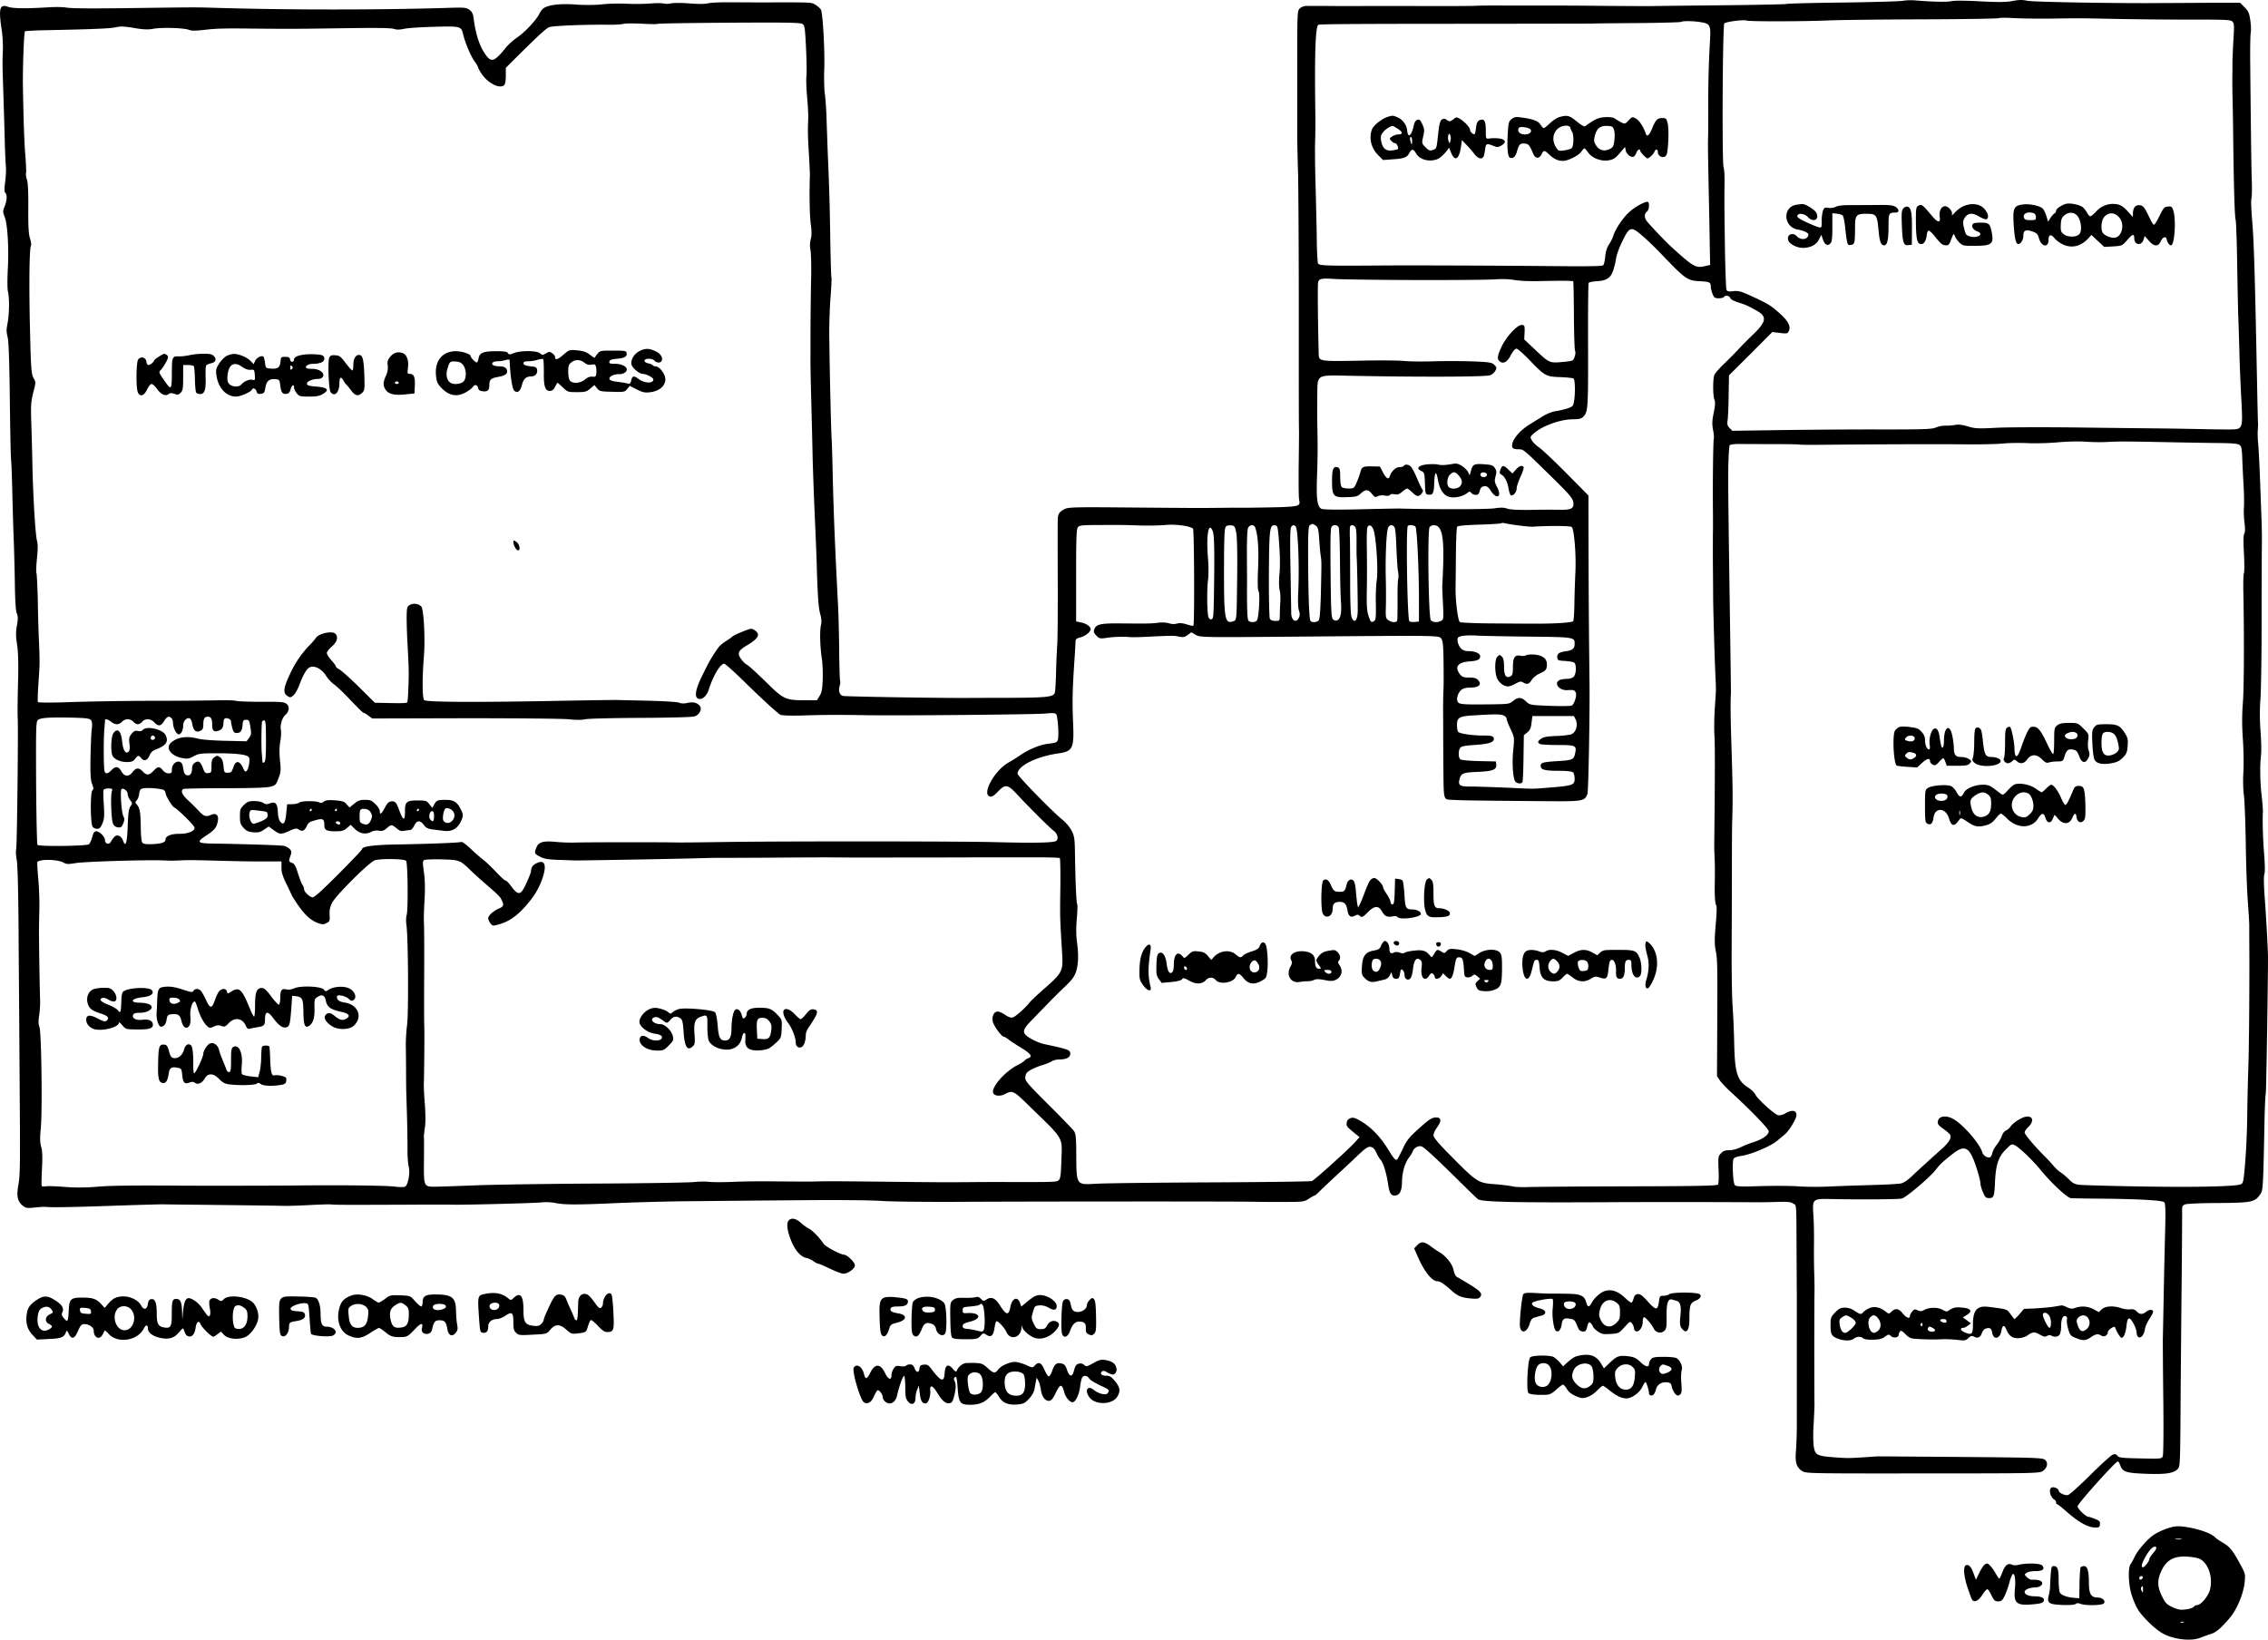 <?xml version="1.0" encoding="utf-8"?>
<svg xmlns="http://www.w3.org/2000/svg" height="416.34" version="1.0" width="575.813" viewBox="0 0 431.86 312.255">
	<title>First or ground-floor plan of Riddlesdale Lodge.</title>
	<path d="M362.233.164c-.594.092-5.714.252-11.406.32-5.668.069-10.468.183-10.674.274-.206.069-5.943.183-12.731.252-6.789.068-12.846.137-13.417.16-.595 0-4.229-.023-8.046-.046-3.84-.046-8.846-.068-11.154-.068h-8.777c-2.492-.023-4.823.022-5.143.045-.343.046-5.143.069-10.697.046-5.532 0-10.4-.023-10.789 0h-5.165c-2.446-.023-4.846-.023-5.349-.023-.571 0-1.074.183-1.394.503-.48.48-.48.686-.48 11.817v12.754c0 .8.068 3.886.16 6.835.068 2.971.137 14.422.137 25.44 0 19.52 0 21.508.046 23.77 0 .595-.023 3.612-.069 6.72-.023 3.11 0 5.92.092 6.24.274 1.166 0 1.258-4.092 1.395-2.103.046-4.617.091-5.6.091-1.006 0-3.314 0-5.165.023-4.16.046-4.48.046-18.012-.068-9.828-.092-11.108-.046-11.771.297-1.052.548-1.303.937-1.326 2.011-.023.503-.023 5.692 0 11.497.023 5.806-.023 11.314-.091 12.229-.069.937-.183 3.314-.229 5.28-.046 1.988-.16 3.794-.251 4.022-.32.755-1.6.892-8.64.915-3.84 0-7.337.023-7.794.023-4.64.045-23.543-.252-23.932-.389-.64-.206-.868-1.006-.571-1.988.114-.412.137-.8.068-.87-.068-.068-.16-2.856-.182-6.193-.046-3.337-.138-7.155-.229-8.48-.069-1.326-.183-3.36-.229-4.549a928.963 928.963 0 0 1-.365-7.817 599.02 599.02 0 0 1-.389-11.52c-.068-3.223-.16-6.674-.228-7.68-.115-1.897-.343-11.68-.435-18.834-.045-2.377.069-5.943.229-7.908.16-1.989.228-3.68.183-3.795-.069-.091-.16-3.337-.229-7.2-.091-6.377-.183-9.897-.48-16.502-.046-1.235-.137-3.886-.206-5.875-.045-1.965-.205-4.411-.342-5.394-.138-.983-.183-3.177-.115-4.846.115-3.405-.274-10.56-.64-11.245-.137-.229-.594-.64-1.028-.915-.823-.502-.366-.48-10.377-.457-1.44 0-4.137-.023-5.966-.023-1.829-.022-3.726.069-4.206.206-.548.137-1.828.137-3.543 0-1.554-.114-3.017-.114-3.428 0a3.2 3.2 0 0 1-1.394.023c-.366-.091-1.532-.091-2.583 0-1.052.091-3.04.114-4.434.046-1.395-.069-3.498-.023-4.686.114-1.303.137-3.246.16-4.914.046-2.903-.229-5.166.023-6.172.64-.297.183-.686.685-.891 1.12-.595 1.211-2.697 3.451-4.183 4.48-.754.503-1.737 1.394-2.194 1.965-2.172 2.698-2.766 2.903-3.886 1.28-1.143-1.622-1.874-3.885-2.263-7.017-.114-.754-.32-1.143-.8-1.485-.617-.435-.96-.458-4.48-.343-12.96.388-29.668.388-43.177 0-4.388-.137-4.274-.137-14.742 0-9.6.137-13.395.114-14.492-.092-.503-.091-2.011-.114-3.36-.023-4 .252-6.674.229-7.543-.091C-.073.713-.302 1.536.338 5.81c.16 1.05.252 2.788.206 3.84-.092 2.4-.092 2.491.114 8.754.092 2.834.206 6.674.252 8.526.045 1.851.137 3.954.205 4.663.069.731 0 2.125-.137 3.085-.16 1.257-.16 1.852.023 2.035.389.388.343 1.44-.114 2.582-.366.892-.366 1.052 0 2.012.571 1.44.823 5.988.594 10.08-.091 1.897-.091 3.748.046 4.205.274 1.143.251 4-.046 5.715-.297 1.714-.297 1.6.023 3.177.16.8.297 5.325.366 11.405.068 5.532.16 10.72.228 11.52.092.777.206 4.183.274 7.543.092 3.383.206 7.269.275 8.64.045 1.394.137 4.777.183 7.497.045 3.36.16 5.212.365 5.714.252.595.252 1.075.023 2.355-.228 1.257-.206 2.011.023 3.52.206 1.211.274 3.383.229 5.874-.138 5.623-.138 7.2-.092 8.297.114 2.537-.137 24.526-.297 24.891-.091.229-.046 1.166.114 2.08.183 1.143.32 6.812.366 17.234.069 8.549.16 21.646.206 29.097.091 11.292.045 13.875-.252 15.429-.411 2.171-.205 3.223.846 4.046.549.457.823.48 2.194.342.869-.091 1.76-.16 1.989-.137 1.12.137 5.12.069 12.891-.205 4.686-.16 8.96-.275 9.486-.275.525.023 5.805.069 11.748.137 5.943.069 11.132.138 11.52.16.412.023 2.4-.045 4.457-.137 2.035-.114 4.023-.183 4.435-.137.731.092 3.314.092 15.108.046 3.703-.023 7.223-.023 7.817 0 2.172.068 15.977-.297 17.166-.434.685-.092 1.828-.046 2.537.114 1.806.343 3.931.366 11.611.023 3.68-.16 10.217-.343 14.514-.366a5954.24 5954.24 0 0 1 20.046-.183c7.131-.068 13.828-.023 16.068.137 2.126.137 9.303.206 15.978.16 14.308-.068 52.205-.091 55.313 0 1.189.023 3.726.046 5.623.023 3.269 0 3.52-.046 4.366-.617.503-.32.983-.594 1.074-.594.092 0 .526-.343.937-.777.435-.435 1.875-1.806 3.246-3.063 1.349-1.257 2.743-2.56 3.086-2.88 2.445-2.354 2.903-2.697 3.497-2.537.388.091.731.457.983 1.028.205.503.571 1.12.823 1.395.525.57 1.12 2.537 1.44 4.64.228 1.645.525 2.194 1.234 2.194.937 0 1.394-.846 1.417-2.583 0-1.783.549-3.68 1.371-4.709.275-.365.572-.868.663-1.097.206-.685 1.12-1.188 1.715-.96.548.206 2.925 2.423 7.497 6.949 1.531 1.508 2.971 2.903 3.2 3.085.685.549 7.314.686 26.468.572 3.909-.023 18.537-.023 22.194 0 2.172 0 4.389.023 4.914.023.526 0 2.058-.023 3.406-.069 1.966-.068 2.583 0 3.063.32.663.434.594-.686.64 10.354.023 2.629.023 5.669.046 6.72v25.074c0 1.509-.069 3.703-.16 4.846-.206 2.377.091 3.269 1.28 4 .64.389 2.171.412 22.902.389 22.08 0 22.217-.023 22.88-.503.823-.617.983-1.532.366-2.08-.434-.389-1.737-.434-15.931-.549-8.48-.068-15.543-.114-15.68-.114-.137-.023-1.326.069-2.652.16-3.131.206-3.428.206-6.103 0-3.108-.251-3.428-.434-3.68-2.08-.114-.709-.137-2.606-.022-4.183.091-1.6.16-3.314.16-3.84-.046-2.148-.046-19.314 0-20.891.023-.914 0-2.697-.046-3.954a143.91 143.91 0 0 1-.046-5.646c.023-1.851-.023-4.32-.114-5.509-.206-3.108-.183-3.131 3.406-3.062 5.211.114 12.685.068 13.417-.092.8-.183 5.188-3.886 6.423-5.417.868-1.12 1.257-1.486 2.925-2.811 2.743-2.24 3.566-1.783 5.029 2.811.343 1.097.617 2.24.617 2.56 0 .32.206 1.051.48 1.669.388.937.548 1.097 1.166 1.097.891 0 1.005-.297 1.12-3.132.16-3.222.662-4.754 2.057-6.125 1.097-1.097 1.12-1.097 1.805-.755.846.435 3.406 2.903 4.869 4.709 1.989 2.446 5.074 5.303 5.76 5.326.343.022 3.108.068 6.148.091 6.858.069 11.155.32 11.566.663.252.206.297 1.394.183 5.92-.091 3.108-.206 8.64-.274 12.251-.069 3.634-.137 7.2-.16 7.932 0 .731.023 5.92.091 11.52.069 5.6.023 10.445-.091 10.72-.183.525-.252.548-4.275.457-3.542-.069-4.114-.138-4.365-.503-.229-.297-.48-.366-.869-.229-.297.092-2.217 1.829-4.274 3.863-2.034 2.034-3.977 3.771-4.274 3.84-.595.137-1.783-.434-1.783-.869 0-.342-.892-.731-1.303-.571-.663.251-.32 1.851.503 2.331.183.092.32.343.32.526 0 .206.091.343.206.343.114 0 .914.64 1.782 1.394 2.195 1.943 3.955 2.949 5.235 3.017.982.046 1.051 0 1.12-.594.068-.526-.069-.686-.892-1.006-.548-.228-1.097-.411-1.234-.411-.526.023-2.126-1.531-2.126-2.011 0-.48 7.223-8.549 7.657-8.549.115 0 .32.32.457.709.435 1.28 1.098 1.508 4.938 1.645 3.771.137 5.302-.091 6.057-.96.411-.434.434-1.303.503-12.274.045-6.491.137-17.074.205-23.543.069-6.468.092-12.342.092-13.028-.023-1.143.023-1.28.594-1.509.343-.114 3.2-.251 6.308-.251 6.286-.046 6.926-.16 7.955-1.623.548-.754.571-1.143.823-13.714.045-2.697.16-5.189.251-5.532.091-.411.457-23.474.411-26.262-.045-1.875-.342-7.383-.594-10.697-.206-2.675-.228-4.412-.091-4.8.137-.366.114-1.806-.046-3.84-.229-2.857-.343-6.423-.229-8.16 0-.32-.091-1.669-.251-2.994-.297-2.515-.343-5.646-.114-7.68.091-.663.045-2.72-.092-4.595-.16-2.148-.16-4.343-.023-5.92.115-1.371.229-7.794.229-14.24 0-6.445.023-13.005.046-14.605.023-3.749.023-3.246-.275-11.269-.137-3.84-.32-7.657-.411-8.525-.091-.869-.137-2.057-.091-2.652.045-.571.068-1.234.045-1.44-.023-.183-.091-3.2-.16-6.72-.434-21.942-.617-28.114-.96-31.908-.16-1.897-.228-3.749-.137-4.069.092-.342.137-1.965.069-3.611-.092-2.789-.183-10.857-.297-22.56-.023-2.697.022-5.188.114-5.531.068-.32.046-1.349-.092-2.263-.205-1.417-.365-1.783-1.097-2.514l-.845-.846h-6.058c-3.337.023-7.2.046-8.57.046-8.092.091-24.755-.183-25.898-.435-.983-.205-1.623-.183-2.788.046-1.166.229-2.606.251-6.172.069-2.766-.16-4.96-.16-5.417-.046-.731.206-3.771.137-7.017-.137-.731-.069-1.806-.023-2.4.091zm28.206 3.383c6.08-.091 4.868-.091 13.074.069 3.885.068 10.263.137 14.171.114 6.24 0 7.131.046 7.406.388.365.435.365.618.137 4.32-.069 1.463-.137 3.018-.137 3.475 0 .48 0 1.874-.023 3.131 0 1.257.023 2.56.023 2.88.023.32.091 3.794.137 7.68.114 10.057.297 16.023.48 16.297.068.137.206 3.634.274 7.749.069 4.137.16 8.754.206 10.262.068 1.532.16 4.709.228 7.086.046 2.377.229 6.423.366 9.006.297 5.897.366 5.76-2.446 5.783-1.097 0-3.337-.023-4.982-.069-1.646-.023-4.663-.091-6.72-.114-2.057-.023-9.326-.092-16.206-.183-6.857-.092-14.194-.069-16.32.046-3.428.182-4 .16-5.371-.252-1.052-.32-1.829-.411-2.4-.297-.48.091-1.303.16-1.829.137-.548 0-1.394.137-1.897.366-.777.32-2.263.366-10.308.366-5.166-.023-13.669.045-18.903.114l-9.532.137-.525-.526c-.412-.411-.48-.708-.389-1.394.092-.48.183-2.629.206-4.754l.068-3.886 4.138-4.114 4.114-4.137 1.463.182c1.371.16 1.463.138 1.714-.457.389-.868-.274-1.988-2.103-3.565-1.577-1.349-1.897-1.532-5.234-3.086-1.874-.846-2.332-.96-3.292-.846-.891.092-1.142.046-1.28-.274-.091-.229-.228-3.977-.297-8.343-.114-8.228-.114-8.365-.068-12.137.023-1.28-.069-2.56-.183-2.88-.32-.823-.183-27.063.137-27.36.297-.32 3.611-.754 4.229-.548.617.205 10.742.183 15.634-.023 2.103-.092 10.217-.183 18.034-.206 7.817-.023 14.286-.137 14.377-.228.114-.092 1.28-.092 2.606-.023 1.325.091 4.571.137 7.223.114zm-66.514.686c1.691.274 1.851.594 1.691 3.36a206.918 206.918 0 0 0-.343 13.097c0 2.491 0 4.868-.023 5.28-.045 1.188-.045 2.331.115 10.308.091 4.229.182 9.143.205 10.926l.069 3.246-.869.205c-1.851.457-2.262.229-6.491-3.611-1.006-.892-4.183-4.252-4.709-4.937-.525-.709-.48-1.417.092-1.875.343-.297.457-1.554.16-1.76-.389-.228-2.263.755-3.52 1.852-1.234 1.074-2.72 3.291-3.154 4.708-.092.343-.435 1.006-.755 1.486-.388.572-.64 1.372-.731 2.286-.069.777-.229 1.531-.366 1.691-.16.206-2.537.252-9.508.183-12.457-.114-27.703-.16-33.143-.114-10.286.068-11.474.046-11.68-.412-.091-.228-.206-2.217-.228-4.388-.023-2.172-.138-6.811-.229-10.331-.114-3.498-.137-7.315-.091-8.503.045-1.189.068-3.452.045-5.052-.16-11.405 0-16.594.549-17.142.16-.16 6.971-.206 32.982-.206 10.24-.023 18.926-.023 19.315-.046.411-.023 4.32-.068 8.708-.091 4.389-.046 8.046-.137 8.137-.229.206-.206 2.332-.183 3.772.069zm-198.72.32c.115-.092 6.287-.183 13.692-.229 11.154-.068 13.554-.023 13.92.252.412.274.48.822.663 4.617.114 2.354.16 4.8.069 5.394-.069.617 0 2.4.137 3.954.16 1.577.251 3.52.205 4.297-.091 2.08-.068 3.223.16 6.835.092 1.782.183 3.52.16 3.84-.114 3.405-.045 7.474.16 9.097.206 1.417.206 2.262 0 2.948a4.886 4.886 0 0 0-.045 2.08c.114.617.16 2.789.137 4.846-.092 3.703-.137 9.714-.137 12v3.657c-.023 1.348.068 5.211.16 8.571.091 3.383.205 8.069.251 10.446.069 2.377.229 7.177.389 10.674.16 3.52.343 7.84.388 9.6.183 6.24.343 8.297.663 9.486.252.868.297 1.485.137 2.171-.251 1.143-.16 4.16.183 6.377.137.869.206 2.629.16 3.909-.068 1.874-.183 2.491-.594 3.154l-.503.823H153c-3.246 0-3.863-.274-6.423-2.766-2.491-2.445-3.931-3.771-4.457-4.068-.251-.137-.708-.595-1.028-1.052-.755-1.028-.526-1.577 1.097-2.537 2.262-1.348 2.674-2.148 1.508-2.903-.571-.388-.686-.388-2.285.252-.915.365-1.806.777-1.966.96-.16.16-.754.571-1.303.914-.549.343-1.166.891-1.371 1.189-1.12 1.577-1.646 2.445-2.858 4.914-1.462 2.88-1.782 4.48-.96 4.8.732.274 1.6-.48 2.012-1.737.823-2.629 2.194-4.915 2.926-4.915.205 0 1.805 1.44 3.588 3.178 3.429 3.36 6.446 6.148 7.109 6.537.251.137 1.942.205 4.251.137 4.457-.137 7.154-.137 12.48-.046 6.514.091 31.817-.137 33.714-.32 1.417-.137 1.874-.114 2.08.137.32.412.571 4.229.297 4.937-.16.412-.457.526-1.737.663-1.623.183-3.749 1.052-5.509 2.263-.571.389-1.508.983-2.125 1.326-2.675 1.508-5.166 6.034-3.543 6.468.388.092.777-.137 1.531-.937 1.417-1.463 1.829-1.394 3.612.503 2.263 2.446 6.263 6.423 6.925 6.903.755.525 1.052 1.531.595 1.965-.389.389-4.229.458-12.092.252-6.308-.16-39.702-.183-50.88-.023-4.342.069-8.616.114-9.462.091-3.406-.068-17.76-.045-19.337.023a33.682 33.682 0 0 1-3.383-.114c-2.514-.251-3.406-.023-3.84.983-.48 1.166-.434 1.257.686 1.828.8.412 1.531.526 3.428.595 1.326.045 2.675.091 2.995.114.777.023 16.89-.251 22.445-.389 2.377-.068 4.48-.114 4.686-.114.183.023 4.183 0 8.868-.023 11.063-.068 11.292-.068 15.246-.045 1.851.022 3.886.022 4.549.022.662 0 7.314-.022 14.765-.022 7.452-.023 15.406-.023 17.691-.023 2.263 0 4.206.068 4.275.137.091.091.137 2.354.114 5.051-.091 6.629-.091 6.08.343 13.257.183 3.177 0 3.566-3.223 6.4-1.394 1.212-2.72 2.469-2.971 2.789-.869 1.097-2.675 2.697-3.223 2.857-.366.091-.823-.069-1.44-.503-.503-.343-1.143-.617-1.44-.617-.663 0-1.097.823-.937 1.829.137.822 1.691 2.97 2.148 2.97.137 0 .526.252.914.55.366.297 1.395.96 2.263 1.485 1.92 1.166 2.332 1.714 1.486 2.034-.32.115-.663.343-.754.48-.092.138-.686.526-1.326.846-2.423 1.234-5.051 4.252-4.64 5.326.206.526 1.28.663 2.103.251 1.668-.823 1.646-.845 5.028 2.469 6.469 6.286 6.012 5.508 5.852 10.24-.069 2.537-.183 3.314-.48 3.611-.412.389-.457.389-11.337.366-.937 0-3.406 0-5.532.023-4.8.045-7.108.023-17.28-.092-9.394-.091-9.85-.091-12.594-.023-1.12.023-4.297 0-7.085-.022-2.766-.046-6.492 0-8.275.091-1.782.069-3.771.069-4.434 0-.663-.091-1.966-.069-2.88.023-.937.114-9.303.251-18.605.297-9.303.046-19.726.206-23.155.343-3.428.137-6.857.251-7.611.251-2.126.023-2.149-.023-2.103-4.868.023-2.263.023-4.274 0-4.48-.046-.206.046-1.006.16-1.76.16-.914.16-2.492.023-4.457-.137-1.669-.229-3.452-.206-3.977.069-1.989.137-9.189.092-10.812-.046-.914-.046-5.508-.023-10.194.023-4.686 0-9.051-.046-9.714-.046-.663 0-2.606.114-4.32.115-2.149.092-3.794-.114-5.257-.251-1.783-.251-2.172.023-2.355.183-.114 1.691-.182 3.337-.137 3.383.092 3.52.137 5.486 2.057.64.618 1.851 1.715 2.697 2.446 2.743 2.377 2.88 2.514 3.223 3.177.503.96.411 1.303-.412 1.646-1.051.434-2.125 1.371-2.125 1.897 0 .229.205.663.434.96.434.526.457.526 1.737.16 1.806-.526 3.314-1.577 4.983-3.474 1.623-1.852 2.537-3.36 3.177-5.257.891-2.583.434-3.68-1.166-2.857-.708.365-1.005.822-1.005 1.508 0 .183-.389 1.189-.869 2.24-1.12 2.446-1.531 2.492-3.063.412-.366-.48-.777-.892-.937-.892-.137 0-.983-.754-1.828-1.668-.87-.938-1.943-1.943-2.378-2.263-.457-.343-1.508-1.257-2.377-2.08-.937-.892-1.668-1.417-1.897-1.326-.411.16-6.08.366-12.343.48-4.228.069-6.468.366-6.468.869 0 .137-2.034 2.285-4.549 4.8-3.52 3.52-4.64 4.502-4.983 4.388-.662-.228-1.508-1.074-1.508-1.508 0-.206-.137-.595-.32-.869-.183-.251-.572-1.257-.869-2.217-.411-1.372-.663-1.806-1.12-1.966-.663-.251-.663-.297-.297-1.348.252-.686.229-.869-.137-1.28-.251-.275-.777-.549-1.189-.618-.64-.114-7.565-.342-13.874-.434-2.628-.068-2.72-.297-.594-1.691 1.394-.937 1.737-1.395 1.966-2.606.205-1.074-.32-1.577-1.235-1.189-.982.458-1.394.343-2.4-.73a44.371 44.371 0 0 0-2.08-2.058c-1.097-1.029-1.417-1.76-.868-2.103.137-.091 3.68-.16 7.863-.16 4.96 0 7.977-.091 8.662-.274 1.03-.252 1.12-.343 1.6-1.6.458-1.166.48-1.532.298-3.36-.138-1.349-.138-2.56.045-3.657.16-.892.206-1.897.115-2.24-.183-.8.228-2.286.822-2.789.778-.663.892-1.623.275-2.126-.457-.388-1.052-.434-4.937-.41-2.423 0-4.549-.092-4.709-.184-.16-.091-1.92-.137-3.908-.091-1.989.045-7.452.091-12.138.091-4.708 0-11.45.114-15.04.229-3.794.137-6.56.137-6.628 0-.069-.115-.023-1.669.091-3.452.275-3.862.275-4.045.115-8.045-.092-1.715-.183-5.28-.229-7.955-.068-2.65-.183-4.937-.251-5.097-.092-.137-.046-1.394.091-2.788.183-1.692.183-2.812.023-3.314-.297-.96-.709-7.52-.869-13.715a684.67 684.67 0 0 0-.228-8.685c-.114-3.452-.069-4.115.366-5.875.502-1.897.502-1.988.114-2.674-.48-.777-.549-1.783-.732-9.417-.205-8.457-.114-15.383.183-15.863.092-.16.023-.8-.183-1.44-.274-.891-.342-2.308-.32-5.76.023-3.04-.068-4.868-.274-5.462-.16-.48-.228-1.029-.16-1.189.069-.183 0-1.6-.114-3.177-.229-2.674-.366-6.903-.48-13.554-.046-3.429.206-10.08.389-10.263.068-.069 1.622-.16 3.428-.206 9.12-.183 12.8-.32 13.874-.571.915-.206 1.646-.183 3.475.137 1.805.297 2.65.343 3.748.137 1.691-.274 5.691-.16 6.674.206.503.205 1.28.205 2.88.023 2.286-.275 4.023-.32 9.12-.252 4.114.046 8.252.046 10.332.023.914 0 4.914-.069 8.868-.114 4.686-.069 7.451-.023 7.886.16.48.16 1.028.16 1.92-.023.685-.16 3.245-.32 5.691-.389 4.96-.137 5.166-.091 5.509 1.303.388 1.692 1.463 4.206 2.148 5.189.412.548.732 1.12.732 1.234 0 .114.32.686.685 1.257 1.235 1.806 3.498 2.926 4.298 2.103.182-.16.297-.937.297-1.783v-1.486l1.76-1.76c4.617-4.571 5.851-5.714 6.514-5.988.686-.274 7.063-.526 11.657-.457.983 0 2.08-.069 2.446-.16.365-.115 1.92-.115 3.474-.046 1.554.091 2.926.114 3.04.046zM312.93 45.078c.915.8 2.4 2.24 3.292 3.177 4.663 4.892 5.051 5.189 7.497 5.303 1.783.092 2.034.206 2.034.983 0 .32.16.983.343 1.44.297.709.457.823 1.189.823.457 0 .914-.114.982-.252.252-.388 1.052-.251 1.189.183.091.275.686.595 1.554.869 1.44.457 1.737.571 3.635 1.646 1.851 1.074 1.668 2.08-.915 4.525-1.005.983-2.285 2.263-2.811 2.857-.526.572-1.714 1.76-2.606 2.629-.914.868-1.76 1.828-1.874 2.148-.297.8-.297 3.863 0 4.663.206.48.16 1.12-.114 2.515-.32 1.508-.343 2.125-.138 3.268.16.777.206 1.509.16 1.6-.137.229-.228 8.114-.182 13.554.022 1.852.022 3.84 0 4.435 0 .594-.023 3.337 0 6.125.022 2.766.045 5.417.045 5.874-.023 1.509.275 11.795.412 14.766.16 3.429.16 2.903-.092 6.583-.114 1.668-.16 4.091-.068 5.394.114 1.943.091 8.503-.046 20.777 0 .594.023 1.623.069 2.286.045.663.068 2.537.045 4.183-.068 3.154.023 4.617.297 5.051.092.16.046 1.783-.137 3.657-.228 2.629-.228 3.703 0 4.846.343 1.76.343 2.674.297 14.628l-.045 9.326.548.823c.297.434 1.349 1.531 2.332 2.423 3.383 3.085 6.971 6.788 6.971 7.223 0 .777-1.234 1.6-3.246 2.217-.525.16-1.462.548-2.08.845-.685.343-1.554.572-2.194.572-.777 0-1.166.137-1.577.594-.526.549-.549.732-.457 3.109.068 1.394.023 2.674-.092 2.834-.137.228-3.77.32-17.05.343-9.28.023-17.83.091-19.018.137-1.188.046-2.537 0-2.994-.114-.48-.115-1.943-.298-3.246-.412-3.566-.274-3.451-.206-9.554-6.4-1.577-1.623-2.331-2.56-2.331-2.948 0-.297.32-1.006.731-1.555.823-1.142.754-1.828-.183-1.828-.846 0-1.417.366-3.588 2.354-1.646 1.486-2.103 2.08-2.835 3.68-.503 1.029-.96 1.943-1.051 1.989-.297.183-.64-.183-1.6-1.76-1.554-2.56-3.269-4.343-5.257-5.532-1.143-.663-1.486-.777-2.012-.594-.457.16-.663.434-.731.891-.069.663-.023.709 1.737 2.149l.709.571-.915 1.029c-1.371 1.486-7.611 7.108-8.16 7.337-.274.091-8.914.206-19.2.251-10.308.046-20.045.16-21.645.252-4.206.206-3.977.594-4.023-6.629-.023-2.148-.114-2.902-.411-3.382-.229-.32-2.423-2.606-4.892-5.052-4.183-4.183-4.457-4.526-4.388-5.257.068-.64.251-.914 1.028-1.349.526-.297 1.555-.73 2.286-.937.731-.228 1.531-.548 1.783-.731.274-.183.891-.32 1.371-.32 1.395 0 2.172-.434 2.08-1.189-.068-.64-.434-.777-4.845-1.714-.778-.16-1.943-.64-2.629-1.051-1.806-1.052-1.783-1.555.137-3.52.823-.846 2.217-2.286 3.109-3.2.891-.937 2.354-2.377 3.268-3.246 1.28-1.211 1.737-1.829 2.057-2.766.458-1.463.526-3.245.183-5.714-.16-1.257-.183-2.697-.023-4.411.115-1.395.16-2.629.069-2.766-.16-.251-.32-3.771-.411-8.937-.046-3.52-.092-3.932-.64-5.029-.32-.64-1.075-1.554-1.669-2.034-1.943-1.554-8.64-8.411-8.64-8.846.023-1.508 3.703-3.314 7.886-3.885 2.605-.366 2.903-1.006 2.697-5.646-.183-4.434-.137-6.4.343-13.44.045-.8.091-1.737.114-2.103 0-.548.137-.685.96-.891.96-.274 1.92-1.052 1.92-1.577 0-.48-.823-1.052-1.806-1.257l-.96-.206v-8.754c0-7.155.069-8.869.343-9.189.274-.343.869-.411 3.954-.411 4.572-.023 4.503-.023 7.955.091 1.577.046 3.702 0 4.731-.091 1.874-.206 4.777.183 5.28.708.229.229.297 18.24.069 18.469-.069.068-.64-.046-1.258-.252-.777-.251-1.371-.297-1.851-.16-.457.137-1.029.115-1.531-.045-.435-.138-1.326-.206-2.035-.115-1.371.16-1.463.183-6.948.137-4.069-.045-4.892.138-5.257 1.143-.16.457-.069.686.411 1.189.572.571.709.594 1.989.411 1.348-.205 3.108-.251 4.48-.137.388.046 2.057 0 3.725-.091 4.252-.206 4.572-.206 5.577 0 .755.16 1.052.091 1.623-.32l.686-.503.823.48c.846.48 1.006.503 19.154.343 27.2-.229 27.131-.229 27.588.343.32.388.412 1.188.458 4.388.022 2.149.022 4.412 0 4.983-.092 1.897-.092 2.903-.069 7.566 0 2.514.023 6.354.046 8.525.023 4.435.091 4.915.685 5.189.229.091 3.269.206 6.789.228 3.497.046 9.074.092 12.411.115 6.652.045 6.995 0 7.543-1.395.183-.502.457-15.131.389-21.188-.092-7.36-.16-15.726-.183-24.594l-.023-11.04-4.206-4.252c-2.308-2.33-4.663-4.548-5.211-4.914-.549-.365-1.166-.983-1.372-1.348-.365-.663-.342-.686.663-1.532 1.577-1.303 4.937-2.468 7.155-2.468 1.097 0 1.622-.115 1.92-.412.982-.983 1.005-1.394.982-13.6-.023-6.445.023-11.817.115-11.954.068-.137.754-.274 1.485-.32 1.897-.114 2.652-.571 3.155-1.966.228-.64.48-1.691.571-2.354.091-.663.617-2.126 1.189-3.268 1.394-2.903 1.668-2.972 4.022-.892zm-43.336 8.252c7.337.022 14.194-.046 15.245-.138 1.212-.091 2.537-.045 3.589.138.937.16 2.971.251 4.571.205 3.863-.091 6.446-.091 6.56.046.069.046.114 2.994.137 6.514.023 3.543.115 6.56.229 6.743.091.16.068.663-.092 1.097-.251.777-.297.8-1.874.96-3.063.274-2.766.412-6.217-2.834l-1.509-1.417.069-1.326c.046-1.234 0-1.371-.48-1.44-.823-.114-2.971 2.171-3.886 4.114-.823 1.76-.914 2.377-.388 2.812.685.571 1.417.183 2.125-1.143.389-.754.823-1.257 1.075-1.257.228 0 1.325.96 2.445 2.125 2.972 3.086 3.178 3.2 5.92 3.292 1.28.046 2.4.16 2.538.297.274.274.32 2.903.068 4.297-.16.937-.251 1.029-1.28 1.372-.617.205-1.623.434-2.263.525-.64.092-1.668.503-2.4.96-.685.435-1.76 1.075-2.331 1.44-2.286 1.372-3.886 3.452-3.452 4.526.069.183.503.32 1.052.32 1.097.023.8-.229 6.217 5.074 3.931 3.863 4.343 4.366 4.343 5.394 0 .846-.64 1.098-2.56 1.052a148.75 148.75 0 0 0-5.417.023c-2.56.045-4.046-.046-4.595-.229-.617-.228-1.234-.251-2.468-.068-1.303.205-10.811.228-17.966.045-.274-.023-3.634.046-7.497.137-4.754.115-7.177.069-7.497-.091-.754-.411-.96-1.783-.846-5.531.16-4.458.16-6.172.092-9.715-.046-1.6-.046-4.32-.023-6.057.069-4.457-.434-4.16 6.468-4.023 13.372.252 25.257.206 26.377-.091.389-.114.846-.48 1.029-.823.343-.594.32-.686-.16-1.166-.457-.457-.846-.525-3.954-.662a136.28 136.28 0 0 0-7.52-.023c-2.24.068-4.823.045-5.76-.069-.914-.091-4.777-.137-8.549-.046-7.565.138-7.634.115-7.657-1.28-.16-5.897-.228-13.234-.114-13.645.183-.709.617-.8 3.131-.64 1.189.091 8.137.183 15.475.206zm131.77 30.834c2.354-.115 3.292-.115 11.383.045 3.314.069 7.634.138 9.623.16 2.628.023 3.725.115 4.068.366.366.274.457.709.526 2.697.046 1.303.16 3.612.251 5.12.092 1.532.115 3.314.069 3.977-.069.663-.023 1.989.091 2.949.16 1.211.138 1.897-.045 2.194-.16.274-.183 1.463-.046 3.749.091 1.828.091 3.497 0 3.702-.114.206-.16 1.875-.114 3.726.16 8.252.137 18.012-.092 20.983-.183 2.217-.183 4.434 0 6.971.137 2.057.183 4.846.092 6.24-.092 1.395-.046 3.337.091 4.32.137.983.297 5.097.366 9.12.046 4.023.228 9.052.388 11.154.16 2.126.275 4.16.275 4.572v2.148c.068 7.52-.023 20.183-.16 24.366-.092 2.834-.206 7.314-.229 9.966-.023 2.628-.206 6.56-.388 8.708-.298 3.589-.366 3.954-.823 4.137-1.006.434-8.915.594-19.223.412-5.806-.092-11.04-.252-11.611-.32-.823-.115-1.28-.366-1.92-1.052-.48-.48-1.189-1.074-1.577-1.326-.39-.228-.96-.777-1.303-1.188a33.961 33.961 0 0 0-1.692-1.829c-2.103-2.125-3.84-4.182-3.84-4.571 0-.206.32-.686.709-1.051 1.211-1.166.823-2.263-.686-1.898-.868.229-2.331 1.212-2.766 1.898-.205.297-.594.617-.845.708-.252.092-.595.503-.732.96-.16.457-.594 1.212-.96 1.692-.388.457-.777 1.188-.868 1.577-.069.411-.297.777-.457.845-.48.183-1.28-.32-1.463-.937-.549-1.828-4-5.691-5.829-6.514-1.325-.594-2.514-.32-2.628.64-.069.503.114.754 1.005 1.371.595.412 1.189.915 1.326 1.143.32.595-.183 1.44-1.577 2.697-2.286 2.035-4.434 4-5.691 5.189-.778.754-1.578 1.28-2.08 1.394-.458.092-2.835.229-5.258.297a605.16 605.16 0 0 0-8.16.275c-2.057.114-4.8.091-6.125-.023-1.326-.092-4.526-.115-7.109-.046-3.977.137-4.754.091-5.005-.206-.343-.411-.526-4.411-.229-4.982.114-.23.663-.435 1.417-.55 1.806-.228 5.646-1.85 6.834-2.856l1.486-1.234c.846-.686 2.24-2.995 2.24-3.703 0-.937-.937-1.052-2.194-.275-.389.229-.96.366-1.257.32-.709-.137-3.886-2.994-4.366-3.931-.206-.389-.777-.96-1.28-1.28-2.217-1.394-2.651-2.789-2.766-8.731-.045-2.08-.183-5.28-.32-7.132-.114-1.851-.183-6.765-.16-10.925.023-4.137.046-10.903.046-14.995 0-4.091.023-8.297.069-9.348.114-3.451.091-6.629-.138-13.44-.182-5.851-.228-8.594-.114-10.743 0-.297-.046-4.365-.114-9.074-.366-25.371-.434-29.988-.389-33.714.046-2.24.16-4.183.275-4.297.114-.114.845-.229 1.6-.229.777 0 3.497.023 6.08.023 2.56 0 4.982.023 5.394.069.8.091 1.577.091 8.64.023 8.8-.07 18.56-.092 23.52-.046 2.628.023 5.714-.046 6.834-.16 1.12-.114 3.223-.137 4.686-.069 1.44.069 4.045 0 5.76-.16 1.737-.16 4.068-.205 5.28-.114 1.188.091 3.062.114 4.205.046zm-112.32 15.885c1.12.16 2.4.275 2.88.252 3.04-.206 7.04-.16 7.338.045.48.366.891 5.349.709 8.777-.07 1.51-.16 4.138-.183 5.806-.023 1.692-.115 3.2-.229 3.36-.183.297-3.954.526-8.114.48-1.006 0-4.366-.023-7.474-.046-3.132-.022-5.806-.137-5.989-.251-.366-.229-.868-4.091-.823-6.583.023-.937.046-3.84.069-6.491.023-2.629.137-4.914.228-5.074.138-.206 1.486-.32 4.229-.412 2.217-.068 4.114-.183 4.183-.274.091-.069.365-.069.64 0 .274.068 1.394.274 2.537.411zm-38.49.069c.411.297.525.686.64 2.583.091 1.211.205 2.651.297 3.177.16 1.12.16 1.12.023 7.268-.092 3.132-.206 4.755-.412 4.983-.343.412-1.325.48-1.577.092-.251-.412-.411-5.12-.434-11.932-.023-5.143.046-6.103.343-6.285.48-.298.525-.298 1.12.114zm-15.155 1.326c.16.8.23 3.908.183 8.045-.114 9.143-.068 8.572-.823 8.846-1.462.503-1.668-.526-1.69-8.137 0-7.726.068-9.554.342-9.897.137-.183.594-.297.983-.252.685.069.754.16 1.005 1.395zm3.589-1.029c.526 1.349.731 4.023.571 7.749-.114 2.628-.091 4.114.092 4.41.32.595.046 5.144-.32 5.6-.343.39-1.28.412-1.623 0-.206-.273-.297-2.445-.251-7.496 0-.252-.023-2.537-.023-5.074-.023-2.949.068-4.778.228-5.098.32-.617 1.097-.662 1.326-.091zm4.594 3.314c.16 2.217.183 4.343.046 5.577-.114 1.189-.114 2.377.023 2.995.137.571.206 1.622.137 2.331a49.016 49.016 0 0 0-.091 2.469c-.023 1.142-.023 1.142-.846 1.142-.549 0-.914-.137-1.052-.411-.114-.229-.205-4.046-.182-8.48.045-8.64.16-9.44 1.165-9.303.503.069.549.206.8 3.68zm3.155-3.428c.434.548.708 7.84.457 12.662-.069 1.532-.023 2.812.137 3.292.206.571.206.937 0 1.371-.503 1.097-1.44.572-1.463-.823 0-.342-.069-4.091-.137-8.365-.114-5.692-.069-7.863.137-8.092.32-.411.549-.434.869-.045zm8.16.114c.114.229.228 3.017.25 6.194.024 3.154.092 6.72.184 7.909.16 2.285-.069 3.383-.754 3.634-.206.091-.55 0-.755-.206-.32-.32-.388-1.623-.457-8.823-.068-6.125-.023-8.548.183-8.8.366-.457 1.097-.41 1.349.092zm3.154-.069c.183.206.274 1.235.251 2.812 0 1.371 0 2.651.023 2.834.069.457.229 8.503.206 10.331-.023 1.829-.595 2.492-1.143 1.303-.183-.434-.297-2.583-.297-6.788 0-3.383-.023-7.063-.046-8.206-.046-1.12-.023-2.171.023-2.331.137-.389.64-.389.983.045zm3.497.618c.503 1.417.891 7.634.617 9.417-.137.868-.229 2.925-.183 4.594.046 2.491-.023 3.086-.297 3.268-.594.366-.663.298-1.097-.96-.32-.982-.389-1.988-.32-5.234.046-2.194.023-5.577 0-7.52-.046-1.92 0-3.748.091-4.023.229-.754.869-.525 1.189.458zm3.954-.618c.183.229.32 1.623.389 3.84.068 1.92.205 3.955.297 4.526.114.549.137 1.28.046 1.6-.092.343-.138 2.171-.115 4.091 0 1.92-.023 3.612-.068 3.772-.137.434-1.052.388-1.692-.069-.48-.343-.525-.548-.48-2.331.046-1.097.046-3.543 0-5.463-.114-4.32.115-9.257.457-9.851.275-.549.778-.595 1.166-.115zm4.023-.045c.297.365.663 8.182.663 13.851v4.206l-.8.091c-.457.046-.914-.023-1.029-.16-.388-.366-.663-17.508-.297-18.103.183-.297 1.212-.205 1.463.115zm4.434.114c.915 1.051 1.075 3.909.663 11.223 0 .137.046 1.623.137 3.291.137 2.88.115 3.063-.343 3.292-.685.388-1.6.32-1.965-.115-.457-.548-.663-17.211-.229-17.737.412-.48 1.303-.457 1.737.046zm-43.04.731c.32.8.366 3.932.23 12.412-.07 3.794-.115 4.32-.48 4.388-.23.046-.458-.114-.572-.457-.252-.846-.32-5.188-.069-6.994.114-.937.114-2.651 0-4.069-.388-4.388.092-7.291.892-5.28zm60.229 20.092c8.525.091 8.685.114 8.685 1.303 0 .982-.342 1.28-1.691 1.485-1.349.206-1.714.503-1.6 1.303.046.412.251.48 1.486.549.777.045 1.577.183 1.737.32.434.388.388 2.125-.092 2.651-.251.274-.731.434-1.325.434-.526 0-1.166.115-1.417.252-1.12.594-.023 1.988 1.508 1.897 1.212-.069 1.349-.023 1.6.434.274.48-.228 2.172-.731 2.492-.183.114-2.035.137-4.16.068-3.817-.16-3.84-.16-4.572-.846-.891-.845-1.531-.868-2.468-.09-.663.57-.892.593-3.68.64-5.714.068-6.514.022-6.812-.412-.388-.503-.045-1.76.64-2.332.32-.274.915-.434 1.577-.434 1.783 0 2.423-.571 1.6-1.463-.297-.32-.73-.457-1.668-.457-1.074 0-1.326-.091-1.76-.617-1.074-1.372-.434-2.286 1.691-2.446 1.646-.114 2.149-.343 2.149-1.006 0-.525-.983-.96-2.172-.96-.64 0-1.12-.16-1.44-.48-.525-.525-.845-1.508-.64-2.034.16-.411 1.6-.571 3.886-.434.914.046 5.28.137 9.669.183zm-4.892 14.994c.343.137.617.411.617.617 0 .206.343 1.097.755 1.989.754 1.6.754 1.6.525 3.885-.274 2.537-.068 5.555.389 6.103.366.434 1.12.503 1.349.114.091-.137.182-2.217.205-4.594l.069-4.343.663-.525c.503-.412.685-.8.8-1.829l.16-1.28h7.908l.343.663c.457.983.092 2.354-.754 2.766-.343.16-1.646.32-2.88.365-1.669.046-2.446.183-2.903.48-.686.457-.777.755-.32 1.029.16.114 1.669.206 3.337.206 3.543 0 3.726.091 3.406 1.6-.252 1.211-.48 1.302-3.634 1.485-2.469.16-2.926.297-2.926.892 0 .731.777.937 3.406.937 1.622 0 2.582.114 2.765.297.16.16.297.709.297 1.211 0 1.189-.365 1.326-4.548 1.669-3.863.297-2.697.297-8.64.023-2.72-.114-5.714-.206-6.674-.206-1.943.023-2.332-.228-2.08-1.303.274-1.211.663-1.371 3.405-1.485 2.926-.115 3.726-.412 3.612-1.395l-.069-.594-3.223-.069c-1.874-.045-3.36-.182-3.542-.342-.412-.32-.412-1.669-.023-2.172.228-.32.891-.434 2.902-.571 2.766-.183 3.749-.572 3.452-1.372-.137-.32-.503-.411-2.057-.411-2.012 0-4.32-.343-4.686-.686-.114-.137-.228-.663-.228-1.211-.046-1.532.388-1.783 3.268-1.943 4.069-.252 4.914-.229 5.554 0zm-268.935.914c.228.297.274.8.137 1.852-.091.8-.183 3.222-.229 5.394-.045 3.063.023 4.183.298 4.868.297.778.32.96.045 1.303-.388.48-.365 6.08.046 6.834.137.252.503.435.846.435.48 0 .685-.183 1.028-1.006.366-.869.412-1.417.275-3.543-.092-1.394-.115-2.651-.069-2.811.069-.183.48-.32.937-.32.754 0 .823.068.663.548-.274.8-.114 5.486.229 6.172.16.388.502.64.937.685.548.069.708-.045.983-.708.274-.663.297-.914.045-1.394-.365-.709-.663-5.006-.343-5.189.389-.251 1.166.389 1.166.96 0 .297.206.823.457 1.143.457.571.457.64.069 1.189-.32.434-.434 1.28-.526 3.794-.114 3.268-.411 4.137-.914 2.674-.137-.389-.48-.777-.8-.869-.526-.182-.869.092-1.532 1.212-.342.571-1.074.297-1.074-.366 0-.64-1.028-1.691-1.668-1.691-.366 0-.549.251-.755 1.074-.16.594-.434 1.211-.64 1.394-.411.343-9.463.457-9.805.115-.092-.092-.206-5.395-.252-11.795-.046-10.72-.023-11.634.343-11.977.503-.434 2.034-.548 6.537-.457 2.697.069 3.292.16 3.566.48zm15.337-.366c.16.16.297.595.297.96 0 .869.64 2.103 1.074 2.103.457 0 .846-.754.846-1.645 0-.823.594-1.532 1.166-1.418.251.046.457.458.594 1.189.229 1.234.731 1.623 1.6 1.166.343-.183.48-.503.48-1.075 0-1.165.206-1.577.846-1.577s.845.412.845 1.669c0 1.028.366 1.326 1.28.983.618-.229.869-.686.869-1.577 0-.32.114-.64.251-.709.389-.251 1.189.114 1.189.549 0 .228.114.8.251 1.302.206.709.366.892.8.892.755 0 1.052-.412 1.143-1.554.069-.846.16-.96.686-.96.549 0 .617.137.8 1.417.206 1.211.16 1.463-.251 2.034l-.48.64-3.932-.091c-2.331-.046-4.503-.206-5.303-.412-2.194-.548-3.84-.32-5.074.709-1.234 1.028-.137 2.583 2.103 2.994.937.183 1.257.137 2.171-.366.983-.525 1.326-.548 4.617-.548 3.589 0 5.555.251 5.875.777.251.411-.046 2.148-.412 2.537-.274.297-.388.183-.754-.594-.64-1.372-1.371-1.395-1.806-.046-.32.914-.434 1.029-1.051 1.029-.663 0-.709-.046-.823-1.28-.091-.892-.274-1.395-.594-1.623-.572-.412-.64-.412-1.212 0-.365.274-.48.64-.48 1.623 0 1.211-.023 1.28-.617 1.348-.548.069-.686-.068-1.028-.983-.48-1.234-.846-1.463-1.555-.96-.343.229-.503.595-.503 1.143 0 .434-.16.914-.342 1.074-.458.366-1.098.092-1.212-.548-.068-.274-.16-.8-.228-1.143-.298-1.394-2.058-.754-2.058.754 0 .617-.091.709-.64.709-.388 0-.8-.229-1.097-.594-.617-.778-.914-.755-1.76.114-.845.891-1.302.914-2.034.137-.754-.8-1.28-.754-1.988.137-.732.937-1.532.846-2.149-.251-.48-.892-1.12-.937-1.851-.137-.663.708-1.12.777-1.303.182-.183-.617-.206-5.897-.046-7.862.069-.915.137-1.76.137-1.852 0-.32.503-.183 1.143.297.32.275.846.48 1.143.48.274 0 .708-.205.96-.48.228-.274.708-.48 1.074-.48.366 0 .846.206 1.074.48.252.275.618.48.846.48.229 0 .594-.205.846-.48.594-.663 1.6-.617 2.285.115.755.822 1.28.754 1.875-.229.525-.891.937-1.051 1.417-.549zm17.988 4.252c0 2.971-.068 3.908-.32 4.114-.274.229-.342.16-.365-.297a67.42 67.42 0 0 0-.115-1.417c-.114-1.166-.068-5.829.069-6.057.069-.092.251-.183.411-.183.252 0 .32.868.32 3.84zm-19.428 9.44c.16.114.297.366.297.526 0 .457 1.189 2.49 1.6 2.72.891.502 3.931 3.52 3.931 3.908 0 .686-1.234 1.166-2.948 1.166-1.577 0-2.583.434-2.583 1.097 0 .526-.709.777-2.446.868-1.097.046-1.714-.022-1.92-.228-.205-.206-.32-1.166-.342-2.949-.046-2.948-.183-3.725-.755-4.365-.343-.366-.343-.457 0-.823.206-.229.412-.8.457-1.257.069-.663.206-.869.686-.983.8-.206 3.634.023 4.023.32zm-19.109 13.805c.549.32.892.32 2.286.092 1.692-.297 14.08-.663 16.891-.503.846.046 2.08.046 2.743 0 1.532-.091 2.537-.091 8.297.069 2.56.068 6.149.137 7.978.114h3.29v1.188c0 .892.23 1.646.96 3.132.527 1.074.96 2.011.96 2.057 0 .069.504.846 1.098 1.737 1.371 2.012 2.491 3.063 3.84 3.589.891.32 1.097.343 1.691.045.64-.32.686-.411.618-1.577-.046-.914.091-1.531.457-2.263.731-1.462 7.154-7.84 8.183-8.137 1.257-.343 5.6-.274 5.92.115.342.388.41 9.302.114 10.33-.137.412-.137 1.258-.046 1.92.343 2.104.434 17.12.114 19.087-.137 1.005-.251 2.834-.228 4.09.023 1.258.045 3.407.045 4.8 0 1.395.023 2.79.023 3.11 0 .342.069 2.445.137 4.685.069 2.24.115 5.234.115 6.652-.023 1.417.091 3.017.228 3.542.32 1.166-.114 3.543-.708 3.84-.206.115-1.12.092-2.035-.023-1.577-.205-10.628-.297-18.49-.205-2.927.045-19.224.068-23.635.023-7.977-.046-12.091 0-14.628.228-2.012.16-4 .183-6.012.023-1.646-.137-3.291-.183-3.634-.114-.343.068-.686.023-.732-.069-.068-.114-.045-1.623.046-3.337.114-2.263.069-3.406-.16-4.137-.228-.8-.251-1.623-.068-3.52.32-3.36.114-18.263-.252-19.268-.206-.572-.228-1.212-.046-2.286.115-.823.206-2.149.16-2.949a669.912 669.912 0 0 1-.205-13.074c0-.594.023-2.377.068-3.954.046-1.6-.045-4.274-.205-5.966-.16-1.691-.229-3.131-.16-3.223.571-.571 3.931-.48 4.982.137z"/>
	<path d="M393.41 38.815c-.869.229-1.897.937-1.897 1.326a.62.62 0 0 1-.32.503c-.183.114-.526.503-.777.891l-.435.686-.297-1.006c-.16-.548-.48-1.211-.685-1.463-.549-.57-2.583-1.005-3.909-.8-1.646.23-1.851.732-1.646 3.978.183 2.582.412 3.542.869 3.542.48 0 .96-.8.96-1.577 0-1.028.457-1.257 1.76-.8.8.297 1.006.503 1.211 1.28.48 1.669 1.829 1.875 1.829.275 0-1.006.457-1.12 1.143-.275.251.32.868.8 1.394 1.075 1.691.914 3.52.548 4.96-.983l.663-.732 1.211 1.143 1.234 1.143 1.692-.091c1.691-.115 1.714-.115 2.697-1.235 1.006-1.165 1.326-1.234 1.326-.297 0 1.234 1.325 1.486 1.737.32l.251-.777.777.891c1.006 1.166 1.806 1.189 2.286.115.389-.869 1.006-1.029 1.143-.297.114.548.503 1.074.8 1.074.686 0 1.006-4.892.434-6.652-.251-.73-.365-.8-1.028-.73-.686.045-.846.25-1.6 1.782-.457.96-.937 1.714-1.075 1.668-.114-.022-.411-.48-.662-1.005-1.12-2.332-1.326-2.629-2.012-2.697-.8-.115-1.28.457-1.303 1.508v.732l-1.028-1.12c-.755-.823-1.28-1.166-1.966-1.303a4.263 4.263 0 0 0-3.977 1.348c-.48.526-1.006.937-1.143.937s-.411-.297-.594-.64c-.206-.365-.549-.845-.8-1.05-.572-.504-2.423-.892-3.223-.687zm-6.126 1.806c.229.091.389.411.389.731 0 .526-.092.572-1.074.572-.869 0-1.075-.092-1.212-.503-.251-.777.8-1.211 1.897-.8zm8.343.571c.686.938.846 2.789.32 3.383-.571.64-2.24.64-3.017 0-.503-.388-.571-.64-.526-1.737.046-1.051.16-1.371.686-1.828.823-.709 1.92-.64 2.537.182zm8 .343c1.029 1.372.32 3.749-1.097 3.749-.869 0-2.034-.572-2.217-1.097-.32-.8-.16-2.195.32-2.812.823-1.051 2.125-.983 2.994.16zm-61.462-2.56c-2.812.343-2.629 4.297.205 4.755.572.091 1.257.32 1.577.502.435.275.48.435.275.823-.32.617-1.463.617-2.035-.023-.845-.937-2.102-.32-1.645.823.251.64 1.645 1.349 2.697 1.349 1.508 0 2.56-.549 3.108-1.577l.458-.915.297.869c.32 1.006.891 1.326 1.417.8.297-.297.388-.983.388-3.086v-2.697l.846.092c.457.045.96.205 1.12.342.16.16.411 1.418.526 2.789.137 1.371.343 2.583.48 2.72.114.137.457.16.731.069.549-.183.594-.389.617-3.269 0-2.377.206-2.629 2.195-2.629 1.874 0 2.011.206 2.285 3.223.206 2.126.457 2.789 1.075 2.789.571 0 .822-1.097.822-3.589 0-2.537.046-2.651 1.326-2.651.754 0 .754-.594 0-1.097-.48-.297-1.188-.389-3.428-.343-1.555 0-3.84.023-5.075.023-1.417-.023-2.468.091-2.88.32-.343.183-.983.274-1.417.206-.663-.115-.8-.046-1.005.525-.138.343-.252 1.234-.252 1.966 0 1.326 0 1.326-.64 1.166-.343-.092-1.417-.526-2.377-.983-1.28-.595-1.714-.937-1.623-1.189.206-.571 1.372-.411 2.012.252 1.005 1.097 2.24.525 1.622-.778-.297-.617-2.125-1.76-2.72-1.69-.137 0-.571.068-.982.113zm31.908.206c-.572.206-1.372.777-1.806 1.257-.411.48-.686.686-.594.434.206-.548-.64-1.6-1.303-1.6-.708 0-1.188.938-1.028 1.99.205 1.233-.32 1.21-1.44-.115-1.92-2.286-2.012-2.354-2.766-1.874-.297.182-.343.822-.32 3.245.046 3.177.251 3.954 1.028 3.954.526 0 .915-.617 1.029-1.691.046-.434.206-.823.343-.869.137-.045.663.435 1.166 1.052 1.165 1.486 1.508 1.76 2.194 1.76.388 0 .617-.206.777-.663.137-.366.343-.869.457-1.143.206-.457.229-.457.457.114.137.343.526.892.892 1.212.594.571.8.594 3.062.571 3.155-.023 3.52-.388 2.949-2.971-.297-1.28-.526-1.44-2.057-1.44-1.052 0-1.417.091-1.532.388-.182.48.229 1.029.983 1.303 1.28.503-.023 1.326-1.44.937-.731-.205-.845-.342-1.12-1.508-.251-1.029-.251-1.394 0-1.852.595-1.142 1.532-1.257 2.972-.365.525.297 1.097.503 1.257.457.526-.206.366-1.12-.343-1.943-.8-.96-2.286-1.211-3.817-.64zm-11.657.526c-.32.343-.366.868-.274 3.291.137 3.269.32 3.794 1.257 3.68l.64-.068.023-3.063c.022-3.109-.183-4.069-.892-4.206-.206-.046-.548.114-.754.366zm-98.148-17.463c-1.143.343-2.766 1.646-3.04 2.423-.594 1.668-.137 3.543 1.188 4.868l.938.938 1.897-.138c2.125-.137 2.651-.342 3.131-1.234.434-.8.754-.777 1.257.114.572.983 1.897 1.509 3.246 1.303.823-.114 1.28-.388 2.011-1.12.503-.525.938-1.097.96-1.234 0-.16.183.206.412.8.731 1.897 1.554 1.463 1.92-1.006l.183-1.28.823.869c.457.457 1.142 1.234 1.508 1.737.686.891 1.417 1.143 1.76.571.114-.16.251-.777.32-1.371.137-1.166.274-1.234 1.623-.686.617.252.868.252 1.371-.023 1.692-.914.412-1.691-2.263-1.394-.594.069-.594.023-.594-1.554 0-1.714-.274-2.24-1.051-1.989-.526.16-.709.526-.846 1.76-.046.435-.16.846-.229.937-.205.183-.868-.411-.868-.777 0-.457-1.051-1.6-1.874-2.08-.686-.411-.755-.411-1.349.069-.571.434-.663.457-1.166.114-.48-.32-.64-.32-1.005-.068-.343.251-.503.914-.709 2.925-.274 2.56-.274 2.606-.96 2.835-.594.205-.777.137-1.417-.503-.731-.732-.731-.755-.457-2.035.251-1.074.251-1.417-.069-2.148-.205-.48-.457-.937-.571-1.006-.434-.274-.96.16-1.12.914-.412 2.058-1.12 2.675-1.28 1.098-.092-1.075-.869-2.126-1.852-2.538-.891-.365-.914-.365-1.828-.091zm1.897 2.286c.96.594 1.006 1.074.114 1.074-.365 0-.914.183-1.211.389-.526.365-.526.411-.137.845.228.252.548.435.731.435.297 0 .709.914.503 1.12-.069.068-.571.182-1.074.251-1.212.16-1.852-.411-2.103-1.806-.114-.8-.069-1.12.366-1.645.457-.618 1.622-1.326 1.92-1.189.068.023.48.274.891.526zm10.034 2.24c-.183.617-.183.617-.365.114-.115-.274-.138-.754-.069-1.051.114-.458.16-.48.366-.115.114.229.16.686.068 1.052zm-7.314.068c0 .869-.114.846-.343-.091-.091-.389-.068-.663.092-.663.137 0 .251.343.251.754zm28.068-4.548c-.457.114-1.28.663-1.805 1.165-.526.526-1.075.938-1.212.938-.114 0-.388-.298-.594-.64-.411-.709-1.44-1.098-3.726-1.395-.983-.137-1.303-.068-1.783.32-.525.412-.617.732-.708 2.355-.206 2.88-.046 4.822.366 4.982.617.252 1.051-.114 1.348-1.142.389-1.372.64-1.623 1.486-1.532.731.069.891.252 1.646 1.989.388.914 1.142.937 1.577.045.388-.822.525-.822 1.463.069.845.823 1.668 1.211 2.628 1.189.96 0 2.994-1.029 3.474-1.76.229-.343.48-.618.595-.618.091 0 .411.366.731.823.686 1.006 2.469 1.692 3.817 1.463 1.029-.183 1.326-.388 2.4-1.646l.777-.914.137.709c.16.731 1.075 1.417 1.532 1.12.16-.092.388-.435.503-.755.205-.548.708-.8.708-.365 0 .274 1.12 1.463 1.395 1.463.32 0 1.142-.778 1.325-1.258.183-.548.64-.525.64.023 0 .937 1.235 1.372 1.646.595.343-.709.526-4.892.229-6.012-.229-.937-.32-1.028-1.029-1.028-.914 0-1.28.365-1.943 2.011-.526 1.303-.983 1.669-1.188.96-.389-1.189-1.258-2.56-1.898-2.88-.662-.366-.708-.343-1.394.366-.754.823-.64.845-2.674-.389-.297-.206-1.029-.274-1.829-.228-1.234.068-2.057.457-3.725 1.714-.183.137-.732-.16-1.646-.914-1.417-1.143-1.806-1.235-3.269-.823zm2.058 2.057c.068.228.228.594.365.823.343.64.275 2.743-.114 3.04-.16.16-.823.343-1.417.434-1.052.137-1.12.114-1.6-.663-1.12-1.851-.092-4 1.966-4.046.457 0 .73.138.8.412zm8.32.366c.137.388.16 1.28.068 2.011-.137 1.166-.251 1.349-.96 1.691-1.029.48-2.011.183-2.583-.822-.388-.64-.388-.869-.137-1.875.366-1.325 1.051-1.805 2.446-1.737.8.046.983.16 1.165.732zm-15.886-.046c.297.48-.229.937-1.097.937-.869 0-1.44-.526-1.212-1.097.115-.32.366-.366 1.143-.274.549.068 1.074.274 1.166.434zM121.732 66.884c-1.075.548-1.76 1.851-1.44 2.674.251.64 1.508 1.646 2.057 1.646.708 0 2.057.685 2.057 1.074 0 .8-1.737.731-2.857-.137-.823-.64-1.166-.572-1.349.297-.16.663-.251.709-.8.571-.365-.091-1.234-.228-1.965-.32-.938-.114-1.326-.274-1.395-.548-.068-.457.937-.914 1.943-.892.709.023 1.372-.411 1.372-.891 0-.571-1.03-1.074-2.24-1.074-.96 0-1.143-.069-1.075-.412.069-.343.389-.457 1.44-.548 1.486-.137 1.966-.435 1.829-1.12-.069-.389-.343-.435-2.56-.435-2.446 0-2.492 0-3.04.686l-.549.709-.868-.64c-.64-.503-1.235-.686-2.355-.8-1.508-.137-1.531-.137-2.674.845-1.097.96-1.577 1.075-1.577.389 0-.183-.251-.48-.526-.686-.48-.343-.594-.32-1.188.023-.64.366-.709.366-1.12 0-.595-.548-3.772-.571-5.029-.046-.8.32-.891.32-1.097 0-.16-.274-.64-.365-2.217-.365-2.469 0-3.177.274-3.383 1.348-.068.457-.228.8-.343.8-.274 0-1.188-.96-1.188-1.257 0-.366-1.646-.891-2.789-.891-2.606 0-4.114 1.897-3.771 4.777.137 1.143.297 1.486 1.143 2.331 1.348 1.372 2.834 1.623 4.411.777.571-.297 1.189-.754 1.349-.96.434-.64.914-.617 1.074.023.137.48.343.64.96.686.937.091 1.211-.206 1.211-1.303.023-.914.32-1.188 1.577-1.417 1.28-.229 1.806-.526 1.806-1.029 0-.662-.503-1.005-1.44-1.005-.457 0-1.006-.092-1.188-.206-.503-.343-.07-.754.777-.754.411 0 1.12-.092 1.531-.229.571-.16.8-.137.8.069.091 2.72.48 5.303.823 5.691.617.663 1.211.229 1.531-1.074.297-1.143.8-1.577 1.783-1.577.732 0 1.189-.526 1.097-1.257-.068-.412-.251-.549-.8-.618-1.325-.114-1.805-.297-1.805-.64 0-.251.251-.365.868-.365.48 0 1.303-.115 1.806-.275.503-.16 1.006-.205 1.074-.137.092.092.137 1.212.137 2.515-.045 2.674.252 3.542 1.143 3.542.412 0 .709-.228.96-.731.206-.389.412-.754.434-.823.046-.046.503.32 1.029.846.96.914 1.006.937 2.72.937 1.554 0 1.829-.069 2.537-.663l.8-.686.503.618c.48.571.663.617 2.88.662 2.263.069 2.377.046 2.857-.525l.503-.595 1.348.686c1.098.549 1.51.64 2.492.526 2.08-.229 3.314-1.6 2.811-3.086-.343-.96-1.188-1.851-1.737-1.851-.228 0-.48-.092-.548-.206-.069-.114-.458-.274-.846-.366-.434-.068-.732-.297-.732-.503 0-.48 1.509-.502 1.92 0 .343.412 1.098.48 1.326.092.366-.594-.16-1.463-1.143-1.897-1.28-.595-1.988-.572-3.085 0zm-10.446 2.194c.48.366.846.457 1.349.366.617-.115.731-.069.845.411.092.32.115.892.069 1.257-.069.595-.16.686-.732.617-.457-.045-.914.115-1.394.526-.891.754-2.377.869-2.903.229-.183-.229-.32-.937-.32-1.692 0-1.097.092-1.394.572-1.76.731-.617 1.714-.594 2.514.046zm-23.086.457c.618.823.663 2.446.092 3.086-.48.526-1.874.686-2.514.274-.686-.434-.915-1.486-.595-2.606.435-1.462.503-1.508 1.6-1.44.709.046 1.075.229 1.417.686zM74.35 67.89c-.527.64-.618.937-.527 1.69.092.64-.023 1.258-.32 1.944-.571 1.234-.594 1.92-.091 2.674.571.846 1.623 1.12 3.703.914l1.805-.183.069-1.531c.069-1.623-.183-2.194-.983-2.194-.434 0-.457-.115-.32-1.189.183-1.303-.228-2.468-.937-2.743-.937-.365-1.76-.137-2.4.617zm1.576 4.982c0 .137-.183.252-.366.252-.205 0-.365-.115-.365-.252 0-.114.16-.228.365-.228.183 0 .366.114.366.228zm-45.6-5.005c-.48.297-.89.617-.937.731-.137.389-.777.914-1.12.914-.183 0-.365-.274-.388-.64-.114-.823-1.074-1.074-1.577-.411-.366.526-.435 5.28-.069 6.217.366.983 1.212.731 1.783-.526.274-.571.64-1.028.846-1.028.205 0 .685.434 1.051.96.731 1.028 1.623 1.44 2.194.96.275-.206.549-.229 1.097-.046.618.229.8.206 1.189-.206.411-.411.48-.8.48-2.88v-2.4h.937c.526 0 1.029.115 1.12.252.069.16.16 1.257.183 2.468.023 1.212.137 2.355.229 2.515.114.16.457.297.8.297.822 0 1.097-.892 1.005-3.246-.023-1.051 0-2.034.115-2.194.091-.137.48-.32.891-.412.914-.183 1.143-.731.594-1.348-.343-.389-.731-.48-2.011-.48-.869 0-2.08.137-2.652.274-.594.137-1.531.251-2.08.229-1.211-.046-1.28.137-1.28 3.268-.022 3.132-.114 3.246-1.348 1.463-1.166-1.646-1.189-1.714-.754-2.149.525-.548 1.371-2.034 1.371-2.422 0-.206-.16-.435-.389-.526-.457-.183-.32-.206-1.28.366zm12.824-.092c-.39.206-1.03.846-1.395 1.417-.617.937-.686 1.235-.549 2.24.32 2.423 1.852 4.092 3.726 4.092.869 0 2.88-.892 3.063-1.349.16-.411.731-.16.869.412.114.365.297.48.8.411.594-.069.708-.206.868-1.166.206-1.28.731-1.714 1.874-1.623.8.069.823.115.96 1.212.16 1.326.435 1.691 1.212 1.577.388-.046.617-.297.754-.846.206-.845.663-1.074.663-.343 0 .252.228.732.503 1.075.457.594.64.64 2.331.64 1.417 0 2.034-.115 2.629-.48 1.371-.823.96-1.257-1.372-1.44-1.188-.092-1.577-.206-1.645-.503-.069-.457 1.028-.937 2.148-.937.412 0 .754-.183.914-.457.366-.686-.708-1.463-2.011-1.463-.571 0-1.097-.069-1.166-.16-.343-.343.412-.8 1.28-.8 1.303 0 2.149-.366 2.149-.937 0-.709-.412-.846-2.4-.892-1.92-.023-3.36.389-3.36.96 0 .594-.686.663-.754.069-.069-.412-.252-.526-.915-.526-.8 0-.845.046-.914.891-.114 1.143-.503 1.44-1.783 1.349-1.028-.069-1.028-.091-1.165-1.097-.07-.549-.206-1.074-.298-1.166-.32-.32-1.302.16-1.577.777l-.297.64-.64-.663c-.731-.708-2.24-1.325-3.177-1.28-.32 0-.914.183-1.326.366zm3.016 2.126c.549.388 1.075.571 1.555.526.685-.069.708-.023.8.982.068.983.023 1.052-.457.915-.595-.137-1.623.297-2.126.914-.457.526-1.783.457-2.286-.114-.343-.366-.411-.732-.32-1.669.206-2.103 1.28-2.697 2.834-1.554zm9.395.388c-.229.229-.275.16-.275-.297 0-.434.046-.503.275-.274.228.229.228.343 0 .571zm7.154-2.217c-.343.64-.137 6.172.251 6.629.8.96 1.669 0 1.669-1.829 0-1.051.32-1.234.754-.411.16.297.412.64.549.777.16.137.571.64.937 1.143.754 1.028 1.371 1.143 2.103.411.457-.48.48-.708.388-3.497-.114-2.948-.32-3.703-1.028-3.703-.617 0-1.052.755-1.052 1.783 0 .572-.068 1.097-.16 1.166-.068.091-.64-.526-1.257-1.326-.96-1.303-1.234-1.508-1.988-1.554-.709-.069-.96.023-1.166.411zm35.04 35.132c0 .64.548 1.6.891 1.6.526 0 .274-1.212-.343-1.623-.48-.32-.548-.32-.548.023zm-19.68 11.976c-.549.298-.595.48-.64 1.99-.023.913.045 3.565.183 5.873.251 4.846.251 4.846.137 8.092-.046 1.348-.137 2.514-.206 2.605-.183.16-.823.206-3.726.138l-2.445-.046-3.017-2.994c-1.669-1.646-3.36-3.155-3.749-3.36-.389-.206-.686-.48-.686-.595 0-.137-.388-.662-.845-1.165-.458-.503-.846-1.12-.846-1.372 0-.228.434-.777.96-1.234 1.006-.869 1.257-1.829.663-2.423-.617-.617-3.246-.046-3.726.823-.137.206-.709.891-1.303 1.486a19.349 19.349 0 0 0-3.474 5.074c-1.44 2.994-1.532 3.908-.549 4.526.457.274.595.251 1.097-.206.32-.297.778-1.12 1.052-1.829.8-2.125 1.417-3.2 2.057-3.497.869-.388 2.24.32 3.063 1.6.343.572 1.051 1.326 1.531 1.669.503.343 1.92 1.691 3.155 3.017 1.257 1.326 2.354 2.4 2.468 2.4.137 0 .549.251.937.548l.709.526 17.714-.046c9.714 0 18.628.069 19.771.206 1.349.137 2.492.137 3.155-.023.571-.114 5.302-.228 10.49-.251 5.212-.023 9.807-.137 10.218-.274.96-.275 1.531-1.418 1.029-2.012-.503-.617-1.28-.8-2.332-.571-.64.16-1.211.137-1.646-.046-.388-.137-2.994-.297-5.828-.366-2.857-.068-5.486-.114-5.897-.137-.389-.023-6.492.069-13.554.206-14.743.251-22.766.183-23.223-.183-.366-.32-.389-4.068-.069-8.137.297-3.451 0-9.234-.503-9.714-.502-.503-1.462-.64-2.125-.297zm-16.412 37.486c-.32.252-.571.297-.891.137-.594-.32-3.429-.297-3.749.023-.16.16-.754.297-1.325.32l-1.029.023-.16 1.646c-.183 1.942-.503 2.422-1.143 1.668-.251-.32-.434-.983-.457-1.806-.068-1.645-.457-2.08-1.508-1.69-.617.228-.846.205-1.257-.07-.275-.205-1.03-.365-1.715-.365-1.051 0-1.325.114-1.988.754-.686.686-.755.891-.755 2.171 0 1.19.092 1.51.663 2.149.549.617.915.777 1.852.869.983.091 1.348 0 2.08-.503l.891-.595.96.709c1.189.846 1.349.846 2.994.114 1.143-.503 1.372-.525 1.783-.228.64.434 1.097.228 1.509-.686.274-.617.571-.823 1.623-1.097 1.44-.412 1.714-.252 1.714.937 0 .937.434 1.166 2.08 1.166 1.234 0 1.6-.092 2.217-.617l.731-.618.732.732c.937.937 2.08 1.166 3.108.64a2.344 2.344 0 0 1 1.509-.252c.617.115.937.023 1.486-.457.868-.754.982-.754 1.897 0 .548.48.891.595 1.44.48.388-.068.891-.137 1.097-.137.228 0 .594-.366.823-.846.48-1.028 1.143-1.097 1.828-.137.366.526.755.732 1.577.846.595.069 1.578.206 2.195.274 1.485.206 2.583-.365 3.223-1.668.571-1.189.571-1.395-.023-2.537-.663-1.326-1.303-1.692-2.88-1.692-1.486 0-1.715.115-2.149.937l-.32.595-.571-.709c-.526-.663-.663-.708-2.195-.708-2.171 0-2.445.25-2.445 2.08 0 1.988-.366 1.828-1.212-.526-.434-1.189-.708-1.463-1.417-1.372-.457.046-.754.343-1.211 1.212-.64 1.211-.96 1.417-.96.617 0-.274-.366-.869-.823-1.303-.709-.708-.96-.823-1.989-.823-.937 0-1.325.137-2.057.732l-.891.731-.549-.617c-.457-.526-.777-.64-2.217-.754-1.257-.092-1.783-.023-2.126.251zm24.732 2.057c.571 1.12-.777 2.514-1.737 1.806-.32-.229-.389-.526-.275-1.326.069-.571.275-1.12.435-1.211.434-.274 1.257.114 1.577.731zm-27.04-.48c0 .137-.114.229-.252.229-.137 0-.182-.092-.114-.229.092-.137.206-.251.252-.251.068 0 .114.114.114.251zm4.8 0c0 .137-.114.229-.252.229-.137 0-.182-.092-.114-.229.092-.137.206-.251.252-.251.068 0 .114.114.114.251zm6.446.503c.297.526.297.754.045 1.371-.343.87-.777 1.075-1.577.755-.526-.183-.594-.366-.594-1.372 0-1.394.114-1.531 1.074-1.44.48.046.823.275 1.052.686zm9.165-.503c0 .137-.137.229-.274.229s-.183-.092-.092-.229c.069-.137.183-.251.252-.251.046 0 .114.114.114.251zm-29.005.389c.114.068.205.365.205.663 0 .411-.274.662-1.165 1.074-.64.274-1.326.503-1.532.503-.48 0-.96-1.303-.754-2.08.137-.595.183-.595 1.6-.435.8.092 1.554.206 1.646.275zm31.885.8c0 1.028-.228 1.211-.731.617-.366-.457-.115-1.577.365-1.577.252 0 .366.274.366.96zm-17.92 1.188c.069.115.069.252 0 .343-.183.183-.8-.091-.8-.343 0-.274.64-.274.8 0zm58.583 35.749c-.869.525-1.555 1.508-1.555 2.217 0 .891 1.486 2.057 2.88 2.263.755.091 1.28.297 1.372.525.32.846-1.509 1.075-2.606.298-.846-.618-1.508-.526-1.6.205-.16 1.143 1.417 2.194 3.337 2.194 1.12 0 1.326-.068 2.195-.96.845-.822.937-1.05.8-1.714-.206-1.074-1.486-2.354-2.355-2.354-1.371 0-2.217-.983-1.12-1.326.297-.091.709.023 1.097.297.343.229.778.526.96.663.275.183.48.069.892-.411.571-.732 1.257-.846 1.966-.32.365.274.48.754.594 2.628.206 2.858.754 3.68 1.806 2.629.342-.343.388-.731.274-2.171-.183-2.24.091-3.018 1.12-3.383 1.326-.48 1.348-.457 1.326 1.805 0 1.166.114 2.4.251 2.72.594 1.303 3.063 2.126 4.594 1.509 1.006-.411 1.509-1.029 1.76-2.194.092-.412.275-.777.389-.777.251 0 .297.228.228 1.485-.068 1.486.96 2.057 3.223 1.783 1.074-.137 1.463-.343 2.446-1.234 1.166-1.052 1.166-1.074 1.257-2.812.069-1.691.069-1.76-.731-2.605-1.166-1.212-1.623-1.417-3.498-1.417-1.714 0-2.445.388-2.445 1.257 0 .205-.16.503-.366.663-.274.251-.366.16-.548-.48-.23-.915-.87-1.44-1.28-1.029-.39.389-.686 1.943-.686 3.611-.023 1.555-.366 2.218-1.189 2.218-.983 0-1.257-.526-1.44-2.835-.114-1.394-.32-2.354-.525-2.56-.435-.434-5.509-.891-6.766-.617-.48.114-1.052.389-1.28.617-.343.343-.434.343-.777.046-.503-.434-1.852-.891-2.652-.869-.343 0-.96.183-1.348.435zm23.177 2.125c.411.549.48.869.365 1.715-.182 1.463-.502 1.76-1.668 1.668l-.983-.068-.069-1.44c-.114-2.149.023-2.537 1.006-2.537.617 0 .96.182 1.349.662zm2.743-2.08c-.252.412.114 1.486.845 2.4.709.915 1.44 2.766 1.44 3.68 0 .778.549 1.212 1.143.892.457-.252.777-1.189.777-2.332 0-.32.206-.891.435-1.234 1.965-2.88 2.125-3.474.982-3.611-.457-.046-.777.16-1.371.914-.434.526-.891.96-1.029.96-.137 0-.64-.434-1.142-.96-.892-.937-1.76-1.234-2.08-.709zm111.679-24.799c-.183.228-.64 1.234-1.006 2.217-.366 1.005-.8 2.08-.983 2.4l-.32.617-.137-.617c-.068-.32-.183-1.417-.274-2.446-.092-1.189-.274-1.943-.503-2.126-.526-.434-1.12 0-1.303.915-.228 1.074-.434 1.28-1.257 1.257-1.006 0-1.234-.16-1.691-1.257-.412-1.006-.96-1.326-1.463-.915-.343.297-.503 4-.229 5.829.252 1.646 2.012 1.303 2.012-.389 0-.96.365-1.348 1.348-1.348.892 0 1.257.388 1.463 1.554.183 1.166.617 1.509 1.394 1.097.457-.251.663-.251.892-.046.434.435.617.366 1.645-.685 1.235-1.212 1.966-1.257 2.629-.137.571.982.983 1.165 2.034.982.457-.091.846-.045.937.115.389.617 4.458.091 4.458-.595 0-.434-.755-.822-1.6-.845-1.258 0-1.395-.252-1.532-2.88-.091-1.326-.251-2.515-.366-2.629-.137-.137-.502-.251-.822-.297l-.595-.069-.068 2.469c-.069 1.966-.137 2.446-.435 2.446-.182 0-.342-.183-.342-.412 0-.228-.32-.914-.709-1.508-.411-.572-.731-1.189-.731-1.349 0-.48-1.212-1.76-1.669-1.76-.229 0-.571.183-.777.412zm10.788-.115c-.48.389-.708 3.863-.388 5.509.32 1.486.663 1.737 2.423 1.668 1.851-.045 2.354-.205 2.354-.754 0-.457-1.074-.96-2.034-.96-.915 0-1.097-.457-1.097-2.788 0-1.692-.092-2.309-.366-2.606-.457-.434-.412-.434-.892-.069zm-8.686 12.503c-.274.709-.48.846-1.462 1.029-1.554.274-2.103 1.051-2.217 3.04-.092 1.188-.023 1.6.343 1.988.754.869 1.44 1.097 2.422.846a92.37 92.37 0 0 0 1.555-.366c.365-.068.8-.411.983-.777l.32-.64.16.64c.114.457.32.64.731.64.48 0 .594-.16.731-.983.138-.823.206-.937.503-.686.206.16.366.595.366.96 0 .755.64 1.12 1.12.64.183-.182.411-1.005.503-1.851.183-1.691.663-2.263 1.371-1.669.32.252.366.572.252 1.486-.252 1.874.617 2.789 1.44 1.509.32-.48.48-.549.731-.343.183.16.343.434.343.617 0 .503.846.366 1.234-.206l.343-.525.526.525c.297.297.64.526.754.526.32 0 .64-.686.823-1.806.366-2.217.411-2.285 1.006-2.285.617 0 .754.457.891 2.651.046.937.137 1.097.617 1.166.297.045.732-.092.96-.297.343-.32.457-.298.937.091l.549.457-.503.457c-.457.435-.48.549-.183 1.166.274.594.48.686 1.509.754.754.046 1.508-.068 2.08-.343 1.097-.48 1.257-1.051 1.257-4.342 0-1.806-.069-2.286-.434-2.698-.663-.708-2.583-.662-3.84.092l-.938.594-.982-.571c-.572-.32-1.6-.617-2.423-.709-1.28-.137-1.532-.091-1.92.343-.389.434-.48.457-.983.114-.777-.503-.891-.457-1.394.412-.457.754-.457.754-.846.274-.709-.869-1.371-1.074-2.949-.891-.822.091-1.645.251-1.805.388-.183.16-.526.16-.96 0-.435-.16-.846-.16-1.097-.023-.549.32-.869.069-.869-.663 0-.8-.411-1.53-.846-1.53-.205 0-.503.365-.708.8zm-.136 3.017c.16.32.16.686-.023 1.143-.32.846-.663 1.074-1.235.777-.434-.228-.571-1.234-.274-1.988.206-.549 1.234-.48 1.532.068zm21.074-.16c.16.16.297.64.297 1.074 0 .686-.092.778-.594.778-.823 0-1.258-.8-.846-1.578.343-.64.708-.731 1.143-.274zm-.617 4.069c-.229.228-.366.228-.595 0-.205-.229-.16-.297.297-.297.458 0 .503.068.298.297z"/>
	<path d="M265.41 179.409c-.228.365.572.868.87.571.136-.137.182-.366.09-.526-.205-.297-.776-.342-.96-.045zm47.955.114c-.16.434-.069 1.006.388 2.789.297 1.211.206 2.742-.251 4.228-.343 1.097-.183 1.852.32 1.646.183-.069.64-.8 1.006-1.623 1.188-2.629.845-5.486-.8-6.971-.458-.412-.526-.412-.663-.069zm-73.485.594c-.183.526-.503.755-1.555 1.075-.731.228-1.463.571-1.623.777-.388.48-.64.457-1.463-.252-1.12-.937-3.04-.663-4.137.572l-.457.525-.64-.754c-.48-.594-.868-.777-1.76-.868-1.051-.115-1.234-.069-1.943.617-.754.731-.777.754-1.165.274-.915-1.051-1.623-.32-1.623 1.646 0 .708-.137 1.28-.32 1.44-.503.411-.869-.183-1.052-1.646-.182-1.531-.8-2.4-1.44-2.011-.342.205-.434.64-.502 2.217-.046 1.714 0 2.08.457 2.72l.525.731 1.806-.16c1.189-.114 1.897-.297 2.08-.526.229-.32.412-.274 1.394.275 1.303.731 2.446.685 3.178-.137.548-.595 1.325-.595 1.85 0 .8.937 3.315.525 3.818-.595.366-.8.686-.754 1.463.229.914 1.143 1.988 1.326 3.36.571.983-.548 1.028-.617 1.188-1.988.183-1.6 0-4.343-.32-4.983-.32-.617-.845-.503-1.12.251zm-.275 3.475c.389.731.137 1.44-.594 1.577-.983.183-1.44-1.097-.686-1.943.48-.549.8-.457 1.28.366zm-13.577.845c0 .435-.457.366-.548-.091-.069-.252.022-.366.228-.297.183.068.32.251.32.388zm47.452-4.571c.045.228.228.411.434.411.205 0 .388-.183.434-.411.046-.297-.069-.434-.434-.434-.366 0-.48.137-.435.434zm-55.315.48c-.754.846-1.143 2.24-1.188 4.206-.046 1.805 0 2.057.64 2.994.845 1.211 1.737 1.44 1.463.366-.503-2.08-.503-3.52 0-6.972.182-1.143-.206-1.371-.915-.594zm34.515.777c-.595.114-1.143.434-1.486.869-.686.845-.686.914-.069 1.805.503.663.503.686.023.686-.526 0-.754-.434-.754-1.531 0-.96-.595-1.555-1.76-1.738-1.943-.32-3.383.572-2.743 1.692.183.32.137.617-.137 1.12-.96 1.623.023 3.314 1.76 2.971a9.233 9.233 0 0 1 1.508-.137c.366.023.892-.091 1.166-.228.366-.206.891-.206 2.011 0 1.258.251 1.6.228 2.218-.069 1.097-.571 1.348-1.737.64-2.766-.298-.411-.32-.617-.138-.823.412-.411.32-1.074-.205-1.622-.503-.503-.572-.503-2.035-.229zm.845 3.954c0 .206-.206.366-.457.366s-.594-.16-.754-.366c-.252-.297-.183-.365.457-.365.503 0 .754.137.754.365zm37.235-4.023c-.687.275-1.007 1.44-.847 3.178.229 2.56 1.189 2.925 1.738.662.502-2.057.525-2.102.96-2.102.365 0 .457.251.548 1.485.137 1.897.823 2.606 2.56 2.606.96 0 1.257-.114 1.829-.731.388-.389.777-.709.868-.709.069 0 .549.32 1.052.709 1.097.891 2.285.96 3.474.228.731-.457.914-.48 1.737-.206 1.143.389 1.394.183 1.554-1.234.183-1.76.32-2.148.686-2.148.48 0 .846 1.005.8 2.148-.046 1.097.137 1.463.754 1.463s.915-.64.915-1.989c0-1.302.16-1.622.777-1.622.388 0 .48.182.48.937 0 1.92.8 2.971 1.623 2.148.411-.411.365-2.445-.069-3.474-.594-1.394-.891-1.509-4.069-1.509-2.628 0-2.902.023-3.428.503l-.549.526-.937-.526c-1.211-.663-2.194-.663-3.543.069l-1.074.571-1.097-.571c-1.189-.64-2.446-.754-3.177-.297-.366.228-.64.228-1.28 0-.823-.297-1.737-.343-2.286-.115zm5.713 1.989c.595.594.618 1.371.092 1.966-.503.548-.777.548-1.326.045-.548-.502-.571-1.462-.046-2.057.503-.548.686-.548 1.28.046zm5.738.114c.16.183.25.64.228 1.006-.069.571-.206.686-.846.754-.64.069-.777-.023-1.005-.663-.137-.411-.183-.914-.115-1.097.16-.457 1.372-.457 1.737 0zm-30.217-94.742c-1.852.137-2.515.777-1.326 1.303.548.251.594.411.663 2.331.068 1.966.091 2.08.64 2.149.845.137 1.074-.274 1.12-2.103.091-2.354.388-2.606.731-.617.412 2.171 1.349 3.246 2.88 3.246 1.052 0 2.08-.343 2.766-.892.32-.274.434-.251.685.046.16.206.55.366.87.366.433 0 .593-.183.753-.778.16-.594.343-.8.846-.868.503-.046.754.114 1.28.914 1.143 1.737 2.149 1.074 1.166-.754-.48-.937-.526-1.166-.297-2.034.228-.823.205-1.098-.115-1.578-.32-.502-.64-.617-1.76-.708-2.125-.183-2.468-.046-2.765 1.097l-.275.983-.32-.64c-.183-.343-.731-.869-1.188-1.166-.709-.434-1.052-.503-1.874-.343-1.28.229-2.08.252-2.675.092-.274-.069-1.074-.092-1.805-.046zm5.69 2.057c.732.8.847 1.372.435 2.012-.411.617-1.714.777-2.24.274-.457-.457-.343-1.806.206-2.354.617-.618.983-.618 1.6.068zm5.464-.068c0 .434-.777.617-1.12.274-.137-.114-.183-.366-.069-.503.229-.389 1.189-.206 1.189.229zm-15.84-1.692c-.069.137-.457.252-.823.252-.709 0-1.509.754-1.829 1.691-.228.754-.662.526-1.302-.663l-.595-1.143-1.325-.023c-1.898-.045-2.126.046-2.4 1.098a15.623 15.623 0 0 1-.732 2.011c-.48 1.074-.526 1.097-1.508 1.097-.572 0-1.143-.114-1.303-.274-.183-.16-.297-.983-.297-1.92 0-1.303-.092-1.692-.389-1.806-.914-.343-1.166.229-1.166 2.514 0 2.972.229 3.223 2.835 3.132 1.622-.046 2.011-.137 2.514-.594 1.006-.938 1.486-.96 2.217-.069.549.686.686.731 1.143.48.297-.16.868-.206 1.348-.114.503.091.869.045.983-.137.092-.16.435-.206.869-.115.526.115.846.023 1.417-.457.411-.343.846-.64.96-.64.137 0 .571.343.983.732.891.845 1.188.891 1.76.251.297-.343.366-.571.183-.777-.137-.183-.595-1.12-1.006-2.103-.411-.983-.937-1.989-1.143-2.217-.411-.48-1.166-.572-1.394-.206zm18.4.732c-.206.617-.183.754.205.96.618.342 1.143 1.371 1.349 2.674.091.571.274 1.12.411 1.211.412.275 1.12-.525 1.12-1.257 0-.366.343-1.371.732-2.24.411-.868.686-1.691.594-1.828-.274-.435-.823-.252-1.486.48l-.64.731-.754-.731c-.937-.915-1.211-.915-1.531 0zm106.011 48.708c-.526.411-.572.617-.572 2.857 0 1.303-.068 2.469-.183 2.583-.091.091-.594-.754-1.12-1.874-1.234-2.629-1.783-3.315-2.651-3.315-.594 0-.754.16-1.28 1.257-.32.686-.709 1.692-.892 2.218-.16.525-.457 1.28-.64 1.668-.457.892-.777.457-.8-1.074 0-1.097-.548-3.749-.822-4.023-.092-.091-.343-.023-.549.114-.343.206-.411.663-.411 2.88 0 1.417-.092 2.743-.206 2.903-.252.389.228 1.006.754 1.006.206 0 .572-.16.8-.389.412-.365.48-.365.892 0 .64.595 1.371.48 1.942-.297.755-1.074 1.783-1.097 2.812-.091.64.64.914.777 1.348.64.298-.115 1.006-.206 1.6-.206.983 0 1.098-.069 1.303-.731.435-1.486.777-1.76 1.943-1.463.389.114.663.457.914 1.165.435 1.303 1.166 1.509 1.715.458.297-.572.32-.869.114-1.463-.16-.435-.206-1.257-.114-1.966.16-1.189.137-1.234-.892-2.263-1.051-1.051-1.074-1.074-2.743-1.074-1.302 0-1.828.114-2.262.48zm3.497 1.348c.594.252.457 1.029-.229 1.212-1.394.343-2.491-.617-1.257-1.097.663-.275.983-.297 1.486-.115zm3.542-.982c-.388.502-.434.868-.342 3.062.068 1.349.228 2.72.388 3.04.366.778 1.394 1.029 3.132.755 1.142-.206 1.6-.412 2.262-1.075.732-.731.846-1.028.938-2.24.091-1.211.022-1.554-.503-2.4-.96-1.508-1.44-1.737-3.566-1.737-1.669 0-1.874.046-2.309.595zm3.726 1.211c.32.229.617.823.8 1.669.274 1.188.252 1.371-.137 1.805-.229.252-.8.549-1.28.64-1.234.229-1.714-.457-1.714-2.423 0-.822.137-1.6.297-1.76.388-.411 1.417-.365 2.034.069zm-40.891-1.257a2.761 2.761 0 0 0-.731.617c-.549.663-.32 6.103.274 6.697.068.069.983.183 2.034.252l1.874.114.983-.892c.96-.868 1.486-.96 1.486-.251 0 .183.229.457.48.594.434.229.617.16 1.189-.457.365-.411.754-.754.845-.754.092 0 .275.343.412.731l.251.709h1.966c1.645 0 2.057-.069 2.4-.434.388-.435.388-.48-.137-.846-.298-.206-.938-.389-1.418-.389-1.12 0-1.417-.343-1.462-1.668 0-.595-.138-1.692-.298-2.4-.48-2.355-1.577-1.692-1.577.96 0 .64-.114 1.211-.228 1.303-.229.137-.343-.275-.64-2.195-.183-1.257-.686-1.76-1.212-1.234-.48.48-.8 1.966-.64 2.971.092.526.023.823-.137.823-.388 0-.754-.845-.754-1.783 0-.594-.206-1.074-.663-1.577-.548-.617-.914-.754-2.263-.914-.937-.114-1.783-.114-2.034.023zm2.971 1.988c.183.526-.388.869-1.12.686-.8-.183-.845-.274-.502-.686.411-.502 1.417-.48 1.622 0zm-.228 2.903c.663.16.708.686.068 1.029-.594.32-.8.32-1.325-.092-.389-.274-.412-.388-.137-.708.342-.412.571-.457 1.394-.229zm11.84-4.663c-.16.183-.252 1.212-.252 2.606 0 1.303-.114 2.629-.251 2.949-.183.525-.114.685.411 1.097 1.143.891 4.869.571 4.869-.434 0-.389-.823-.755-1.783-.755-1.074 0-1.303-.434-1.577-2.834-.092-1.006-.252-2.034-.343-2.24-.229-.526-.731-.709-1.074-.389zm7.291 10.766c-.251.137-.823.663-1.257 1.143-.571.663-.846.823-1.097.64-.183-.137-.8-.594-1.372-1.029-.845-.64-1.234-.777-2.24-.777-1.508.023-3.177.732-3.542 1.532-.435.937-.846.937-1.349-.046-.251-.48-.731-1.029-1.029-1.189-.754-.411-3.702-.182-4.48.32-.525.343-.548.48-.548 3.452 0 2.765.046 3.131.434 3.337.64.366 1.029-.023 1.189-1.143.251-2.034 2.331-1.92 2.948.16.48 1.577 1.006 1.623 1.966.229.274-.389.389-.366 1.577.434 1.372.937 2.012 1.051 3.566.617.708-.183 1.234-.571 1.76-1.234.411-.526.868-.96 1.006-.96.137 0 .685.434 1.211.96 1.92 1.92 4.617 1.92 5.851-.023.709-1.12 1.12-1.166 1.418-.137.297 1.005.982 1.143 1.37.251.16-.366.32-.731.344-.777.046-.046.297.183.571.549 1.052 1.325 2.286 1.302 2.857-.069.389-.914.686-.96.777-.114.115.914.778 1.28 1.326.731.366-.366.412-.8.366-3.085-.092-3.063-.252-3.566-1.28-3.566-.549 0-.777.16-.983.663-.937 2.263-1.303 2.948-1.554 2.948-.137 0-.503-.594-.8-1.303-.526-1.302-1.44-2.537-1.897-2.537-.115 0-.549.32-.937.709-.412.411-.778.731-.869.731-.069 0-.594-.32-1.143-.708-1.166-.823-3.314-1.189-4.16-.709zm-4.891 1.874c.48.389.571.686.571 1.783-.023 1.532-.457 2.194-1.6 2.446-.96.206-1.783-.389-2.103-1.509-.411-1.508-.32-1.92.64-2.56 1.075-.731 1.737-.777 2.492-.16zm7.52-.297c.571.206 1.097 1.372 1.097 2.423 0 .709-.16 1.074-.709 1.6-.594.571-.823.663-1.554.526-1.829-.343-2.469-2.652-1.12-4 .686-.686 1.463-.869 2.286-.549zm-15.314.435c.25.617-.39 1.12-1.326 1.028-.914-.068-1.326-.777-.709-1.166.549-.342 1.897-.251 2.034.138zm2.422 3.657c-.068.228-.114.114-.114-.298-.023-.388.046-.57.091-.41.07.16.07.48.023.708zM290.6 124.78c-.23.138-.732.183-1.098.092-1.074-.206-1.417.343-1.417 2.149 0 1.21-.092 1.577-.434 1.76-.869.457-1.258-.092-1.258-1.783 0-1.052-.114-1.623-.365-1.897-.48-.458-.48-.458-.937 0-.48.48-.503 2.925-.046 4.022.366.869 1.303 1.6 2.08 1.6.297 0 .937-.228 1.463-.525.777-.435 1.028-.48 1.417-.252.731.48 1.166.343 1.646-.457.274-.411.914-.937 1.485-1.211 1.212-.526 1.417-.777 1.417-1.783 0-1.052-.8-1.692-2.308-1.829-.686-.068-1.417 0-1.646.115zM27.195 138.998c-.183.228-.526.297-.937.205-.549-.091-.777.023-1.211.549-.458.594-.526.868-.39 1.92.092.891.047 1.303-.205 1.508-.548.458-1.005-.274-1.188-1.92-.206-2.102-.892-2.742-1.692-1.6-.434.618-.525 3.543-.137 4.275.366.685 1.509 1.188 2.72 1.188.869 0 1.189-.114 1.554-.594.572-.731.686-.754 1.212-.114.526.64 1.143.411 1.577-.595.206-.525.594-.868 1.12-1.074 2.034-.754 2.56-1.531 1.874-2.811-.571-1.075-3.634-1.737-4.297-.937zm2.286 1.348c.228.343-.412.754-.686.457-.229-.228-.023-.731.32-.731.114 0 .297.137.366.274zm1.394 47.657c-.686.137-.869.617-.937 2.354a66.76 66.76 0 0 1-.114 2.537c-.092 1.189.365 2.629.822 2.629.572-.023.938-.457 1.075-1.349.137-.8.251-.937.845-1.005 1.303-.16 1.738.114 1.966 1.188.274 1.257.937 1.737 1.463 1.052.251-.343.32-.892.251-1.92-.091-1.349.343-2.766.846-2.766.092 0 .32.526.503 1.166.457 1.531 1.189 2.925 1.829 3.497.457.434.571.434 1.28.114.571-.274.937-.32 1.44-.114.594.206.754.16 1.394-.526 1.097-1.166 2.537-1.006 3.2.343.32.709.48.823.914.686a35.79 35.79 0 0 1 1.509-.297c1.12-.16 1.303-.366 1.303-1.532.022-1.508.525-1.577 1.53-.206 1.075 1.44 1.875 2.012 2.538 1.783.617-.183.709-.571.937-3.588l.16-2.4.732.068c1.211.137 1.371.503 1.417 3.017.023 2.469.274 3.109 1.051 2.652.777-.503 1.12-1.577 1.052-3.406-.023-1.6 0-1.76.548-2.103.892-.594 1.394-.365 1.623.732.229 1.143.914 1.645 2.789 2.057 1.577.32 1.965.777 1.142 1.303-.708.457-1.302.32-2.308-.526-.777-.663-1.372-.663-1.76-.023-.366.549.434 1.6 1.646 2.194 1.165.549 2.994.435 3.748-.228 1.852-1.646.937-4.069-1.691-4.457-1.052-.183-1.463-.48-1.463-1.143 0-.48 1.623-.16 2.263.457.434.389.594.434.937.183.64-.48.206-1.646-.823-2.172-.96-.525-2.994-.411-3.954.229-.549.366-.617.366-.915-.023-.434-.617-4.274-.8-5.554-.274-.571.251-1.211.343-1.623.228-.891-.182-1.12.16-1.12 1.646 0 .617-.114 1.189-.251 1.257-.114.069-.732-.571-1.372-1.417-1.188-1.623-1.645-1.943-2.33-1.668-.64.251-.847 1.12-.847 3.337 0 1.12-.091 2.034-.182 2.034-.115 0-.503-.777-.892-1.737-1.417-3.452-1.943-3.954-3.36-3.086-.8.503-.8.503-.937.023-.137-.594-.914-.617-1.44-.046-.229.252-.571.937-.777 1.555-.617 1.805-.937 1.851-1.692.251-.342-.777-.8-1.6-1.005-1.829-.457-.502-1.143-.525-1.44-.045-.183.343-.412.297-2.035-.229-1.691-.571-2.697-.686-3.93-.457zm3.269 2.354c.228.275.182.389-.229.595-.754.411-1.554.228-1.646-.412-.068-.457.046-.548.755-.548.457 0 .96.16 1.12.365zm-16.366-1.965c-.891.365-1.371 1.417-1.12 2.537.251 1.074.754 1.508 2.446 2.057 1.417.434 1.805.868 1.211 1.371-.297.252-.594.183-1.646-.365-1.44-.755-2.125-.755-2.24.022-.091.778.389 1.509 1.303 1.898 1.44.594 4.915-.229 4.915-1.166 0-.16.274.068.64.503.662.777.685.777 2.88.8 2.217.023 2.948-.206 2.948-.892 0-.731-.754-1.12-1.897-.96-1.257.183-2.126-.251-1.874-.914.114-.297.457-.411 1.303-.411 1.874 0 2.994-1.143 1.622-1.669-.342-.137-1.097-.251-1.668-.251-1.989 0-1.623-.8.457-1.029 1.6-.16 2.331-.64 1.897-1.303-.457-.754-4.731-.548-5.531.252-.183.182-.32.914-.32 1.737-.023.8-.069 1.623-.137 1.851-.115.389-.16.389-.549-.091-.229-.275-1.051-.755-1.829-1.052-1.417-.503-1.874-1.097-1.005-1.28.251-.045.685.092 1.005.297.32.229.8.389 1.075.389.708 0 .663-1.189-.092-2.011-.503-.526-.777-.618-1.874-.595-.686 0-1.554.137-1.92.275zm22.012 10.445c-.48.32-1.075 1.349-1.075 1.829.023.571-1.463 3.703-1.737 3.725-.114 0-.183-.662-.183-1.485.046-2.126-.114-3.52-.411-3.817-.48-.48-1.12-.115-1.326.754-.252.983-.96 1.668-1.76 1.668-.663 0-.846-.25-1.189-1.554-.183-.663-.388-.983-.731-1.005-1.006-.138-1.189.25-1.257 2.97-.092 3.247.045 4.092.731 4.298.663.206 1.052-.32 1.257-1.691.16-1.166.503-1.418 1.692-1.189.731.137.777.206.891 1.349.137 1.485.434 1.828 1.349 1.485.503-.205.777-.183 1.097.046.571.411 1.348.046 1.874-.869.594-1.051 1.669-.982 2.743.16.594.618 1.074.892 1.829.983 1.782.252 4.914.183 5.28-.114.25-.229.434-.206.8.069.48.365 2.217.434 3.817.16.8-.138.96-.275 1.028-.823.069-.572-.046-.663-.868-.892-.526-.137-1.12-.183-1.326-.114-.572.229-.777-.526-.869-3.017-.023-1.257-.114-2.354-.16-2.469-.16-.251-1.234-.228-1.394.046-.068.114-.137 1.006-.16 1.966 0 .983-.137 2.24-.297 2.811l-.274 1.029-1.44-.16c-.8-.092-1.532-.275-1.646-.435-.091-.137-.114-.891-.046-1.645.252-2.377-.548-4.114-1.623-3.52-.342.206-.411.617-.411 2.514 0 1.874-.069 2.263-.366 2.263-.205 0-.434-.183-.503-.412-.068-.228-.388-1.028-.685-1.76-.32-.708-.64-1.622-.732-2.01-.228-1.052-1.211-1.647-1.92-1.144zm110.421 33.554c-.525.526-.342 1.989.503 4.046.709 1.714 1.783 2.903 2.766 3.109.389.068 1.029.342 1.394.617.366.274.777.48.915.48.137 0 1.142.434 2.24.96 1.097.525 2.24.96 2.582.96.846 0 2.172-.96 2.172-1.6.023-.549-1.463-2.012-2.034-2.012-.663 0-3.52-1.508-3.909-2.08-.869-1.257-2.08-2.514-2.789-2.88-.411-.205-1.051-.663-1.462-1.028-.96-.915-1.852-1.12-2.378-.572zm119.634 4.755-.571.594.662 1.508c1.258 2.903 2.72 4.755 3.795 4.755.48 0 1.28.525 2.651 1.76 1.143 1.028 1.943 1.371 3.611 1.508 1.19.114 1.555.069 1.806-.228.663-.8.16-1.235-4.48-3.932-.183-.114-.434-.685-.548-1.28-.252-1.165-1.44-2.651-2.743-3.405a18.478 18.478 0 0 1-1.669-1.143c-1.188-.869-1.805-.892-2.514-.137zm35.52 8.799c-.777.32-1.875 1.35-2.309 2.195-.457.868-.754.845-1.005-.092-.343-1.303-1.075-1.645-3.658-1.668a160.77 160.77 0 0 0-2.765-.023c-.252.023-1.555-.023-2.88-.092-1.875-.114-2.469-.068-2.675.183-.297.389-.8 5.372-.64 6.263.275 1.417 1.418.96 1.875-.731.205-.663.434-.937.914-1.075.366-.091.937-.274 1.303-.365 1.097-.297.891-1.075-.343-1.372-1.189-.297-1.714-.731-1.371-1.097.365-.366 3.68-.937 3.84-.663.091.115.091.937 0 1.829-.16 1.668.251 4.137.708 4.274.48.16.869-.343 1.006-1.303.137-1.074.503-1.303 1.76-1.028.64.114.823.343 1.166 1.234.32.846.525 1.074 1.028 1.143.572.068.686-.046.914-.914.229-.823.32-.938.595-.709.205.137.411.457.48.663.068.228.502.663.96.983.731.48 1.051.548 2.4.457 1.531-.092 1.6-.137 2.651-1.28 1.029-1.143 1.074-1.166 1.44-.732.183.252.366.663.366.915 0 .228.16.503.388.594.549.206 1.28-.754 1.28-1.737 0-.457.092-.869.229-.937.206-.137 1.394 1.211 1.897 2.194.389.754 1.371.96 1.966.411.411-.365.48-.708.457-2.605-.046-2.652.251-3.589 1.028-3.383.298.091.709.206.938.274.64.183.868 1.074.662 2.857-.182 1.715-.068 2.172.64 2.766.64.549 1.075-.297 1.075-2.194 0-2.606.16-3.063 1.211-3.497 1.052-.412 1.28-1.166.389-1.349-1.372-.274-5.006-.206-5.372.114-.228.16-.731.32-1.143.32-.685 0-.754.069-.868 1.029-.252 1.783-.572 1.806-2.103.091-1.097-1.211-1.509-1.508-1.966-1.44-.411.046-.617.275-.777.846-.114.434-.297.777-.411.777-.137 0-.64-.366-1.143-.846-1.486-1.417-2.789-1.805-4.137-1.28zm2.468 2.15c.549.433.64.685.64 1.828 0 1.142-.091 1.417-.708 2.011-1.075 1.074-2.309.846-2.972-.571-.343-.732-.365-1.029-.137-1.966.434-1.737 1.874-2.332 3.177-1.303zm-7.84.113c.206.526-.365 1.075-1.142 1.075-.709 0-1.212-.572-1.006-1.143.16-.435 1.966-.389 2.148.068zm-207.587-1.805c-1.44.274-1.463.32-1.234 4 .228 3.245.228 3.314.8 3.405.663.092.983-.297.983-1.188 0-.8.685-1.417 1.6-1.417.411 0 1.143-.275 1.645-.618 1.28-.868 1.555-.662 1.555 1.212 0 1.28.091 1.623.525 2.034.48.457.732.48 3.177.343 2.652-.137 2.652-.137 3.338-.96.937-1.097 1.828-1.097 3.062.023.869.777 1.006.823 2.08.708 1.669-.205 1.692-.228 2.012-1.348.16-.572.411-1.097.526-1.189.137-.091.731.389 1.348 1.052.8.868 1.28 1.211 1.76 1.211 1.303 0 1.394-.297 1.212-3.748-.07-1.738-.252-3.292-.366-3.429-.549-.709-1.623.503-1.623 1.829 0 .228-.16.548-.343.708-.274.206-.48.069-1.074-.754-1.052-1.486-1.486-1.874-2.08-1.874-.732 0-1.189.64-1.212 1.645-.068 2.766-.137 3.383-.342 3.383-.138 0-.32-.183-.389-.411a47.73 47.73 0 0 0-.686-1.623 31.946 31.946 0 0 1-.845-1.943c-.183-.526-.48-.8-.915-.891-1.165-.206-1.394.068-3.017 3.725-.206.48-.388.983-.388 1.12 0 .16-.206.48-.458.732-.365.365-.685.434-1.508.343-1.554-.183-1.874-.709-1.874-2.995 0-2.765-.595-3.497-1.852-2.331-.48.48-.594.48-.96.16-1.211-1.006-2.537-1.303-4.457-.914zm2.629 2.034c.205.548-.389 1.12-1.097 1.028-.686-.068-.983-.845-.458-1.165.503-.343 1.395-.252 1.555.137zm-28.137-1.714c-1.257.48-1.783.96-2.149 1.965-.846 2.4-.137 4.846 1.646 5.646 1.554.709 2.468.594 4.114-.503.8-.526 1.532-.937 1.669-.937.114 0 .685.366 1.257.846 1.028.845 1.44.96 3.428.868.663-.045 1.052-.297 2.057-1.394 1.235-1.326 1.715-1.417 1.418-.274-.183.754.411 1.257 1.211 1.051.389-.114.64-.366.731-.823.32-1.44.549-1.737 1.395-1.737 1.005 0 1.28.32 1.508 1.646.183 1.257.915 1.6 1.6.731.366-.457.412-.731.275-1.508-.115-.549-.206-1.76-.229-2.72-.046-2.537-.777-3.086-4.114-3.063-1.737.023-2.24.366-2.24 1.486 0 .434-.115.8-.275.8-.137 0-.662-.458-1.165-1.006-.892-1.029-.915-1.029-2.789-1.12-1.806-.069-1.943-.046-2.903.663-.571.411-1.12.731-1.234.731-.114 0-.617-.297-1.143-.663-1.097-.8-2.948-1.12-4.068-.685zm10.308 1.851c.526.411.64.686.64 1.669 0 1.737-.32 2.354-1.303 2.537-1.28.228-1.783-.046-2.08-1.12-.411-1.577-.228-2.4.709-3.04 1.006-.663 1.234-.663 2.034-.046zm-7.543.274c.48.457.526.663.412 1.852-.16 1.554-.732 2.171-1.943 2.171-1.12 0-1.6-.64-1.737-2.331-.137-1.303-.092-1.463.434-1.829.8-.548 2.149-.503 2.834.137zm15.223-.16c.092.252-.068.457-.48.595-1.143.457-2.217.137-1.943-.572.206-.526 2.217-.548 2.423-.023zm110.902-.96-1.325 1.097-.252-.73c-.457-1.28-1.508-.87-1.806.73-.342 1.76-.754 1.715-2.034-.274-.846-1.348-1.6-1.668-2.491-1.097-.572.366-.617.366-1.097-.091-.343-.366-.64-.458-1.029-.32-.274.091-1.234.137-2.103.114-1.257-.046-1.691.046-2.171.411-.549.457-.572.572-.526 3.612.023 2.08.137 3.268.32 3.52.229.251.869.343 2.56.343 2.126 0 2.309-.046 2.834-.618.549-.594.595-.594 1.189-.205.8.503 1.257.183 1.463-1.052.32-1.851.32-1.851 1.211-1.005.434.434.914 1.074 1.074 1.44.709 1.737 2.789 1.188 2.903-.755.023-.457.046-.48.137-.114.16.594 1.189 1.531 2.149 1.966 1.303.571 3.109 0 4.251-1.349.732-.868.8-1.326.183-1.646-.663-.365-1.44-.045-1.851.732-.297.548-.503.686-1.189.686-.754 0-.891-.115-1.348-1.029-.457-.96-.48-1.12-.16-2.217.32-1.143.365-1.189 1.234-1.28.594-.046 1.189.114 1.76.434 1.006.594 1.531.503 1.531-.297 0-.96-1.737-2.103-3.222-2.103-.64 0-1.166.274-2.195 1.097zm-8.434 1.715c.229 1.577.183 3.497-.068 3.908-.16.274-.39.274-1.258.046-.571-.137-1.417-.297-1.874-.32-.663-.069-.846-.183-.846-.549 0-.388.298-.548 1.44-.845 2.286-.572 1.898-1.76-.525-1.623-.823.068-.915 0-.915-.549 0-.548.092-.594 1.486-.708.823-.069 1.554-.206 1.669-.298.434-.434.754-.114.891.938zM7.31 247.363c-1.532.96-2.012 1.554-2.218 2.902-.251 1.623.092 2.903 1.143 4l.8.846 2.24-.114c2.354-.092 2.926-.32 3.269-1.257.16-.435.205-.412.525.228.572 1.189 1.098 1.052 1.76-.457.526-1.166.686-1.348 1.28-1.348.846 0 1.738.617 1.738 1.234 0 1.371 1.12 1.874 1.691.754.183-.366.366-.708.389-.777.045-.046.411.251.8.686 1.668 1.828 5.44 1.28 6.628-1.006.412-.8.8-.846.8-.091 0 .822.914 1.508 2.377 1.828 1.669.343 2.652.023 3.612-1.12.64-.777.731-.823.868-.411.274.868.503 1.188.983 1.257.64.091 1.097-.526 1.257-1.692.16-1.142.64-1.44.96-.617.229.595 2.012 2.355 2.4 2.355.114 0 .48-.229.823-.503l.64-.48.549.594c.685.8 2.674 1.029 4.022.48 1.006-.411 2.218-2.034 2.492-3.383.228-1.006-.274-2.56-1.029-3.268-1.234-1.12-4.525-1.509-5.463-.618-.502.48-.548.48-1.142.092-.686-.457-1.509-.297-1.646.32-.046.228 0 .891.114 1.463.114.663.092 1.165-.068 1.325-.229.229-.32.138-1.555-1.645-.548-.777-1.417-1.463-2.194-1.692-.731-.205-1.12.549-1.303 2.515l-.137 1.554-.046-1.509c-.045-1.805-.32-2.445-1.097-2.445-.754 0-.868.365-.868 2.88.022 2.445-.206 2.788-1.555 2.537-1.051-.206-1.303-.709-1.303-2.629 0-2.034-.32-2.857-1.028-2.743-.412.046-.572.275-.663.915-.16 1.097-.8 1.234-1.303.251-.503-.937-1.988-1.691-3.337-1.691-1.28 0-2.057.365-2.926 1.417l-.662.777-.663-.732c-.892-.982-1.6-1.234-3.566-1.234-2.217 0-2.491.252-2.606 2.332-.114 2.308-.205 2.422-.891 1.645-.457-.548-.526-.777-.32-1.211.343-.754-.092-1.44-1.44-2.286-1.303-.823-2.034-.891-3.132-.228zm39.176 1.691c.526.411.64.686.64 1.646 0 1.531-.708 2.491-1.782 2.377-.663-.069-.755-.16-.938-1.166-.205-1.234 0-2.903.389-3.154.48-.32 1.029-.206 1.691.297zm-36.64.389c.32.48.298.548-.342.845-.937.435-1.029 1.44-.206 1.829.8.366.777.663-.069 1.097-1.417.731-2.377-.571-2.01-2.743.136-.777.342-1.143.776-1.371.8-.412 1.44-.297 1.852.343zm15.178 0c1.188 1.508.228 4.045-1.463 3.885-1.463-.16-2.263-2.468-1.326-3.885.594-.915 2.08-.915 2.789 0zm-7.703.274c.068.526 0 .548-.96.48-.892-.069-1.052-.16-1.12-.64-.069-.503 0-.549.96-.48.868.068 1.051.183 1.12.64zm36.205-2.4c-.365.388-.411.891-.365 3.657.068 2.766.137 3.2.502 3.451.618.366 1.372-.594 1.372-1.691 0-.869.068-.937 1.463-1.166 1.211-.183 1.76-.64 1.554-1.28-.137-.411-.389-.503-1.417-.571-.914-.046-1.257-.183-1.303-.48-.091-.434 1.806-1.166 2.834-1.052.572.046.595.115.777 2.789.092 1.509.229 2.88.275 3.017.16.412 3.543.686 4.183.343 1.12-.594.297-1.691-1.303-1.691-.777 0-1.052-.64-1.052-2.355 0-1.623-.365-2.857-.937-3.131-.206-.114-1.691-.229-3.291-.252-2.583-.045-2.926 0-3.292.412zm114.857-.206c-.846.366-.983.937-.892 3.954.069 2.126.183 2.949.435 3.223.502.48 1.005.046 1.371-1.188.251-.823.389-.937 1.44-1.189 2.011-.48 2.126-1.508.229-1.806-1.189-.205-1.555-.457-1.372-.914.114-.297.48-.388 1.417-.388 1.326 0 1.875-.275 1.875-.983 0-.457-.48-.595-2.652-.8-.731-.069-1.554-.023-1.851.091zm6.423.114c-.435.16-.892.526-1.006.8-.092.298-.206 1.738-.229 3.2-.023 2.172.046 2.743.366 3.063.549.549 1.051.16 1.577-1.165.457-1.166.914-1.395 1.966-.983.411.16.663.48.754.96.206.983 1.257 1.531 1.714.891.435-.571.298-5.303-.16-5.828-.891-1.098-3.314-1.555-4.982-.938zm3.222 2.172c0 .388-.182.503-.982.548-.64.046-1.075-.045-1.28-.274-.48-.594-.046-.891 1.142-.823.938.069 1.12.16 1.12.549zm29.44-1.829c-.297.297-.503.709-.503.96 0 .869-1.325 1.6-2.285 1.235-.435-.16-.617-.48-.777-1.258-.16-.777-.32-1.05-.709-1.097a.736.736 0 0 0-.777.389c-.297.571-.434 5.486-.183 6.24.32.891 1.12.594 1.509-.549.434-1.234.982-1.805 1.76-1.805.96 0 1.302.342 1.257 1.302-.023.709.068.915.571 1.143.503.229.663.206 1.006-.137.366-.343.411-.846.366-3.314-.046-2.172-.138-2.994-.39-3.269-.296-.297-.41-.274-.845.16zm183.565 1.28c-.732.115-2.286.252-3.474.32l-2.172.092-.868 1.028c-.48.572-.938.983-.983.915a40.536 40.536 0 0 0-.732-.983c-.663-.915-.548-.892-4.205-1.349-2.172-.251-2.926.64-2.926 3.452 0 1.782-.229 1.965-1.554 1.417-.823-.343-.983-.869-.252-.869.16 0 .549-.183.869-.434l.548-.434-.777-.572-.754-.548.731-.458c1.143-.685.869-1.234-.731-1.394-1.303-.16-1.897-.023-2.697.549-.343.228-.549.205-1.12-.115-.869-.525-2.446-.548-3.429-.045-.594.32-.868.343-1.371.114-.526-.251-.663-.229-1.029.229-.251.297-.434.685-.434.868 0 .594-.686.343-1.371-.503-.755-.96-1.372-1.051-2.103-.365-.526.48-.549.48-1.097.045-1.098-.868-2.172-1.097-3.132-.685-.48.205-1.006.548-1.166.754-.411.503-.617.457-1.645-.229a3.157 3.157 0 0 0-1.852-.617c-.823 0-1.12.16-1.874.914-.823.869-.869 1.006-.869 2.492 0 1.737.206 2.08 1.646 2.583 1.12.365 2.24.343 2.789-.092.594-.434 1.371-.457 1.76-.068.183.183.891.297 1.874.274 1.211-.023 1.737-.16 2.286-.571.663-.48.731-.503 1.165-.115.458.435 1.418.297 1.44-.205 0-.16.092-.435.229-.64.183-.298.366-.206 1.074.48.777.754 1.029.845 2.355.914 2.24.114 3.29.114 4.617.046.663-.046 1.92.022 2.834.114 1.486.183 1.668.137 2.194-.343.48-.457.64-.48 1.074-.251.709.365 1.189.137 1.486-.709.16-.457.48-.8.823-.869.731-.182.983-.022 1.143.869.274 1.394 1.463 1.12 1.737-.389.206-1.142.526-1.234.937-.297.526 1.257 1.189 1.737 2.354 1.669.549-.023 1.28-.252 1.623-.48 1.029-.754 1.417-.777 2.4-.206.755.434 1.029.48 1.395.252.274-.16.57-.183.777-.069.571.366 1.394.251 1.645-.229.138-.251.252-.982.252-1.577 0-1.348.343-2.08.868-1.874.252.091.32.32.229.663-.069.297.046 1.097.251 1.783.297 1.074.503 1.325 1.189 1.6 1.577.663 2.08.663 3.063 0 1.005-.686 1.394-.755 2.057-.343.526.32 1.234-.046 1.234-.663 0-.411 1.234-1.257 1.372-.937.32.891.937 1.897 1.188 1.988.412.138.846-.845 1.006-2.331.091-.96.251-1.326.503-1.326.434 0 1.417 1.897 1.417 2.789.023.343.183.686.366.777.525.183 1.028-.434 1.211-1.531.091-.526.48-1.418.869-1.966.365-.572.685-1.166.685-1.303.023-.503-.663-.549-1.28-.069-.754.595-1.234.572-1.851-.045-.366-.366-.709-.48-1.257-.389-.412.046-1.189-.046-1.692-.228-1.463-.503-3.017-.412-3.68.205l-.571.549-1.006-.549a4.344 4.344 0 0 0-3.497-.251c-.617.206-.914.183-1.577-.137-.434-.206-.891-.366-1.006-.343-.114.023-.8.137-1.531.251zm-.846 1.692c.389.571.48 1.783.16 2.285-.114.183-.411-.16-.846-1.028-.365-.709-.594-1.417-.502-1.554.251-.412.777-.275 1.188.297zm-37.645.434c.457.274.822.709.822.937 0 .48-1.531 1.92-2.034 1.92-.503 0-.891-.594-1.028-1.623-.115-.8-.046-1.005.434-1.325.708-.503.846-.503 1.806.091zm4.96-.046c.685.732.777 1.829.205 2.4-.297.297-.663.503-.868.503-.915 0-1.463-2.217-.709-2.971.503-.503.892-.48 1.372.068zm40.136.137c.48.732.252 1.715-.525 2.218-.709.457-1.143.182-1.532-1.029-.228-.709-.205-.914.137-1.303.595-.64 1.463-.594 1.92.114zm-26.994.503c0 .389-.228.435-.822.206-.595-.229-.458-.571.205-.571.389 0 .617.137.617.365zm-4.571.732c0 .205-.114.297-.251.228-.138-.091-.183-.251-.092-.388.206-.32.343-.275.343.16zm1.943.594c.64.343.571.709-.137.709-.617 0-.96-.343-.732-.732.183-.297.297-.297.869.023zm-67.268 5.257c-.915.183-1.257.389-2.446 1.44l-.663.617-.64-.754c-.366-.411-.891-.869-1.166-1.029-.777-.388-4.045-.342-4.457.069-.48.48-.777 6.377-.343 6.789.275.274 1.6.41 3.338.342.708-.022 1.142-.251 1.965-.982.572-.526 1.143-.96 1.28-.96s.457.365.732.822c.434.732 1.188 1.235 2.537 1.669.8.274 2.171-.297 3.154-1.28.503-.526 1.029-.983 1.166-.983.114 0 .663.366 1.211.823 1.326 1.074 2.354 1.577 3.246 1.577 1.028 0 2.491-1.028 3.04-2.148.251-.526.526-.96.617-.96.183 0 .663 1.554.663 2.08.023.457.48.64.846.32.182-.138.411-.595.48-.983.205-.915 1.074-1.463 2.08-1.372.685.069.8.183.96.892.091.434.388 1.028.64 1.303.434.41.548.434.914.137.32-.275.366-.617.251-2.195-.091-1.028-.045-2.125.069-2.445.228-.617-.206-1.715-.892-2.24-.228-.183-1.165-.297-2.468-.297-1.714 0-2.149.068-2.469.434-.228.251-.388.617-.388.846 0 .777-.64.662-1.623-.275-.823-.777-1.212-.983-2.332-1.12-1.737-.205-2.194-.045-3.52 1.235l-1.12 1.074-.502-.846c-.915-1.554-2.08-2.011-4.16-1.6zm-5.852 1.829c.915.914.617 3.497-.48 4-.8.365-1.76.045-2.034-.686-.297-.777-.091-2.4.389-3.154.411-.64 1.554-.732 2.125-.16zm8.229.343c.16.32.297 1.165.297 1.851 0 1.051-.092 1.303-.617 1.737-.914.709-1.692.617-2.629-.32-.914-.914-1.028-1.668-.457-2.788.64-1.235 2.857-1.555 3.406-.48zm7.771.022c.457.458.503.709.389 1.943-.16 1.692-.64 2.355-1.737 2.355-1.098 0-1.829-.892-1.989-2.378-.091-1.028-.023-1.257.526-1.805.777-.8 2.08-.846 2.811-.115zm6.652-.228c1.005.343.96.868-.092 1.303-.663.274-.937.297-1.211.091-.412-.343-.435-.983-.046-1.371.366-.366.411-.366 1.349-.023zm-109.371-.526c-1.212.686-1.326.709-1.737.343a1.04 1.04 0 0 0-1.029-.229c-.48.115-.663.389-.891 1.235-.343 1.371-.869 1.348-1.349-.069-.228-.731-.503-1.074-.891-1.166-1.052-.274-1.417-.022-1.897 1.258-.252.754-.549 1.211-.732 1.142-.16-.068-.526-.662-.8-1.302-.548-1.326-1.12-1.555-1.828-.732-.412.434-.458.434-1.669-.137-.686-.297-1.623-.571-2.103-.571-.983 0-2.674.754-3.131 1.394-.64.868-.915.823-2.012-.183s-1.28-1.051-3.954-1.006c-.8 0-1.646.64-1.988 1.509-.092.228-.298.114-.709-.366-.891-1.074-1.486-.8-1.577.754-.114 1.852-.663 1.692-2.537-.754-.549-.754-.8-.891-1.44-.823-.617.069-.755.183-.823.732-.092.868-.594.845-.937-.069-.206-.526-.412-.708-.869-.708-.343 0-.686.114-.754.251-.092.114-.549.16-1.052.091-.8-.137-.96-.068-1.302.458-.229.342-.412.891-.412 1.211 0 1.074-.617.891-1.211-.343-.869-1.851-1.943-1.897-2.812-.114-.617 1.234-.937 1.371-1.165.434-.343-1.508-1.326-2.217-1.966-1.44-.457.549 1.211 6.309 1.943 6.697.708.366 1.371-.023 1.851-1.12.252-.571.549-1.097.686-1.188.297-.183 1.006.754 1.006 1.325 0 .206.182.572.434.778.914.822 1.988.274 2.308-1.166.435-1.92 1.189-3.932 1.372-3.657.091.16.183 1.188.183 2.24 0 1.623.091 2.08.503 2.583.685.868 1.44.502 1.44-.663 0-.435.137-1.143.32-1.577l.32-.778.16 1.395c.182 1.531.457 2.011 1.12 2.011.502 0 .982-1.326.891-2.491-.091-1.097.411-.983 1.211.274 1.052 1.714 1.669 2.263 2.378 2.171.525-.045.662-.251.937-1.257.388-1.463.411-2.423.091-2.994-.16-.32-.137-.526.092-.709.274-.228.365.138.502 2.035.206 2.88.48 3.223 2.423 3.223 1.646 0 2.675-.412 3.749-1.532.457-.48.914-.868 1.005-.868.07 0 .412.41.732.937.708 1.143 1.828 1.577 3.566 1.394 1.051-.091 1.348-.251 2.125-1.074.572-.617.937-1.28 1.052-1.897.068-.503.205-1.189.274-1.509l.114-.617.343.617c.183.32.389 1.12.48 1.76.206 1.326.846 2.126 1.623 2.034.366-.068.731-.503 1.234-1.577.823-1.668 1.12-1.691 1.555-.137.274 1.051 1.051 1.989 1.622 1.989.526 0 1.235-1.44 1.418-2.858.068-.731.251-1.531.365-1.76.297-.571.983-.525 1.372.092.16.274 1.12.868 2.103 1.326 1.622.731 1.76.868 1.53 1.302-.228.389-.41.458-1.142.32-.503-.091-1.188-.411-1.554-.731-1.212-1.006-1.874-.023-.914 1.349 1.097 1.53 4.365 1.462 5.325-.092.64-1.074.549-1.76-.411-2.948-.709-.846-1.006-1.052-1.669-1.052-.891 0-1.28-.366-.845-.777.205-.229.457-.183 1.005.137.389.229.869.412 1.029.412.548 0 .891-.64.708-1.303-.183-.8-.891-1.28-2.125-1.463-.8-.114-1.212 0-2.263.594zm-13.28 2.126c.16.206.297 1.006.297 1.783 0 1.783-.526 2.4-1.966 2.285-1.257-.091-1.851-.822-1.92-2.377-.091-1.737.709-2.377 2.56-2.171.412.068.869.274 1.029.48zm-8.229.046c.64.685.64 3.04.023 3.497-.663.48-1.76.434-2.011-.069-.297-.594-.549-2.628-.366-3.086.32-.822 1.737-1.028 2.354-.342zm225.919 29.347c-.869.298-2.011.847-2.514 1.212-1.212.823-3.063 2.972-3.612 4.16-.228.503-.548 1.097-.731 1.326-.526.617-.48 3.611.068 5.6.252.914.8 2.286 1.258 3.04.754 1.303 3.085 3.611 4.548 4.503 2.034 1.234 5.554 1.691 7.383.937a32.19 32.19 0 0 1 1.92-.686c1.074-.32 2.034-1.143 3.726-3.154 1.348-1.623 2.56-4.526 2.788-6.789.137-1.485.114-1.6-.868-3.405-1.44-2.629-1.966-3.292-3.292-4.069-.64-.366-1.257-.8-1.394-.937-.777-.891-3.566-1.828-6.354-2.148-1.029-.092-1.669-.023-2.926.41zm2.743 2.012a2.83 2.83 0 0 1-1.074 0c-.298-.045-.046-.091.548-.091.572 0 .823.046.526.091zm-5.303 2.606c-.411.457-.754 1.006-.754 1.166 0 .388-.915 1.577-1.212 1.577-.434 0-.228-.777.503-2.057.8-1.417 1.623-2.149 1.989-1.783.137.137-.046.548-.526 1.097zm8.823 1.143c1.645.8 2.56 3.497 1.965 5.874-.32 1.234-1.737 2.926-2.445 2.926-.229 0-.526.16-.663.343-.16.183-.823.411-1.486.48-1.005.137-1.44.068-2.514-.412-1.143-.525-1.371-.777-2.011-2.057-.846-1.668-.938-2.88-.343-4.388 1.005-2.515 2.514-3.406 5.348-3.178.869.069 1.829.252 2.149.412zm-10.834 3.566c-.138.457-.663.525-.663.114 0-.229.16-.389.388-.389.206 0 .32.137.275.275zm.045 2.308c0 .572-.045.594-.251.229-.137-.229-.183-.526-.092-.663.252-.389.366-.252.343.434zm7.749 6.217a.884.884 0 0 1-.594 0c-.16-.068-.023-.114.297-.114s.457.046.297.114zm-37.92-10.994c-.183.114-.617.8-.983 1.531l-.663 1.349-.434-1.166c-.457-1.303-.914-1.805-1.463-1.6-.548.229-.434 2.012.274 4.16.343 1.029.732 2.08.846 2.309.389.731 1.212.388 2.012-.846.388-.617.822-1.097.96-1.051.137.023.48.571.777 1.188.48.96.64 1.12 1.257 1.12.594 0 .8-.16 1.188-.937.275-.526.686-1.668.938-2.583.228-.891.548-1.645.685-1.691.366-.137.549 1.211.389 2.788-.274 2.766.274 3.269 3.337 2.995 1.463-.115 1.92-.252 2.126-.595.297-.571-.366-.937-1.692-.937-1.165 0-1.92-.343-1.92-.845 0-.435.937-.823 1.989-.846 1.28 0 1.874-.983.823-1.326-.297-.114-.823-.16-1.189-.137-.411.046-.846-.137-1.166-.457-.525-.526-.525-.549-.091-.869.229-.183 1.006-.32 1.714-.32 1.372 0 1.829-.388 1.257-1.074-.342-.411-2.88-.503-4.411-.137-.594.137-1.097.137-1.371-.023-.709-.366-1.349.16-1.806 1.486-.252.64-.503 1.188-.572 1.188-.068 0-.388-.457-.708-1.005-.572-1.029-1.303-1.875-1.623-1.875-.091 0-.32.092-.48.206zm12.594 1.897a40.482 40.482 0 0 0-.114 2.217c0 .32-.091 1.052-.229 1.623-.411 1.6-.068 1.829 2.56 1.943 1.372.046 2.309-.023 2.515-.183.228-.183.502-.206.96-.023.982.366 4.091.297 4.434-.091.388-.48-.297-1.12-1.189-1.12-1.257 0-1.668-.686-1.668-2.857 0-2.217-.275-3.132-.937-3.132-.252 0-.549.115-.64.252-.069.137-.183 1.508-.206 3.063l-.046 2.811-.96-.069c-1.371-.114-2.468-.502-2.743-1.028-.114-.229-.228-1.349-.228-2.446 0-2.057-.206-2.583-.983-2.583-.343 0-.434.297-.526 1.623z"/>
</svg>
